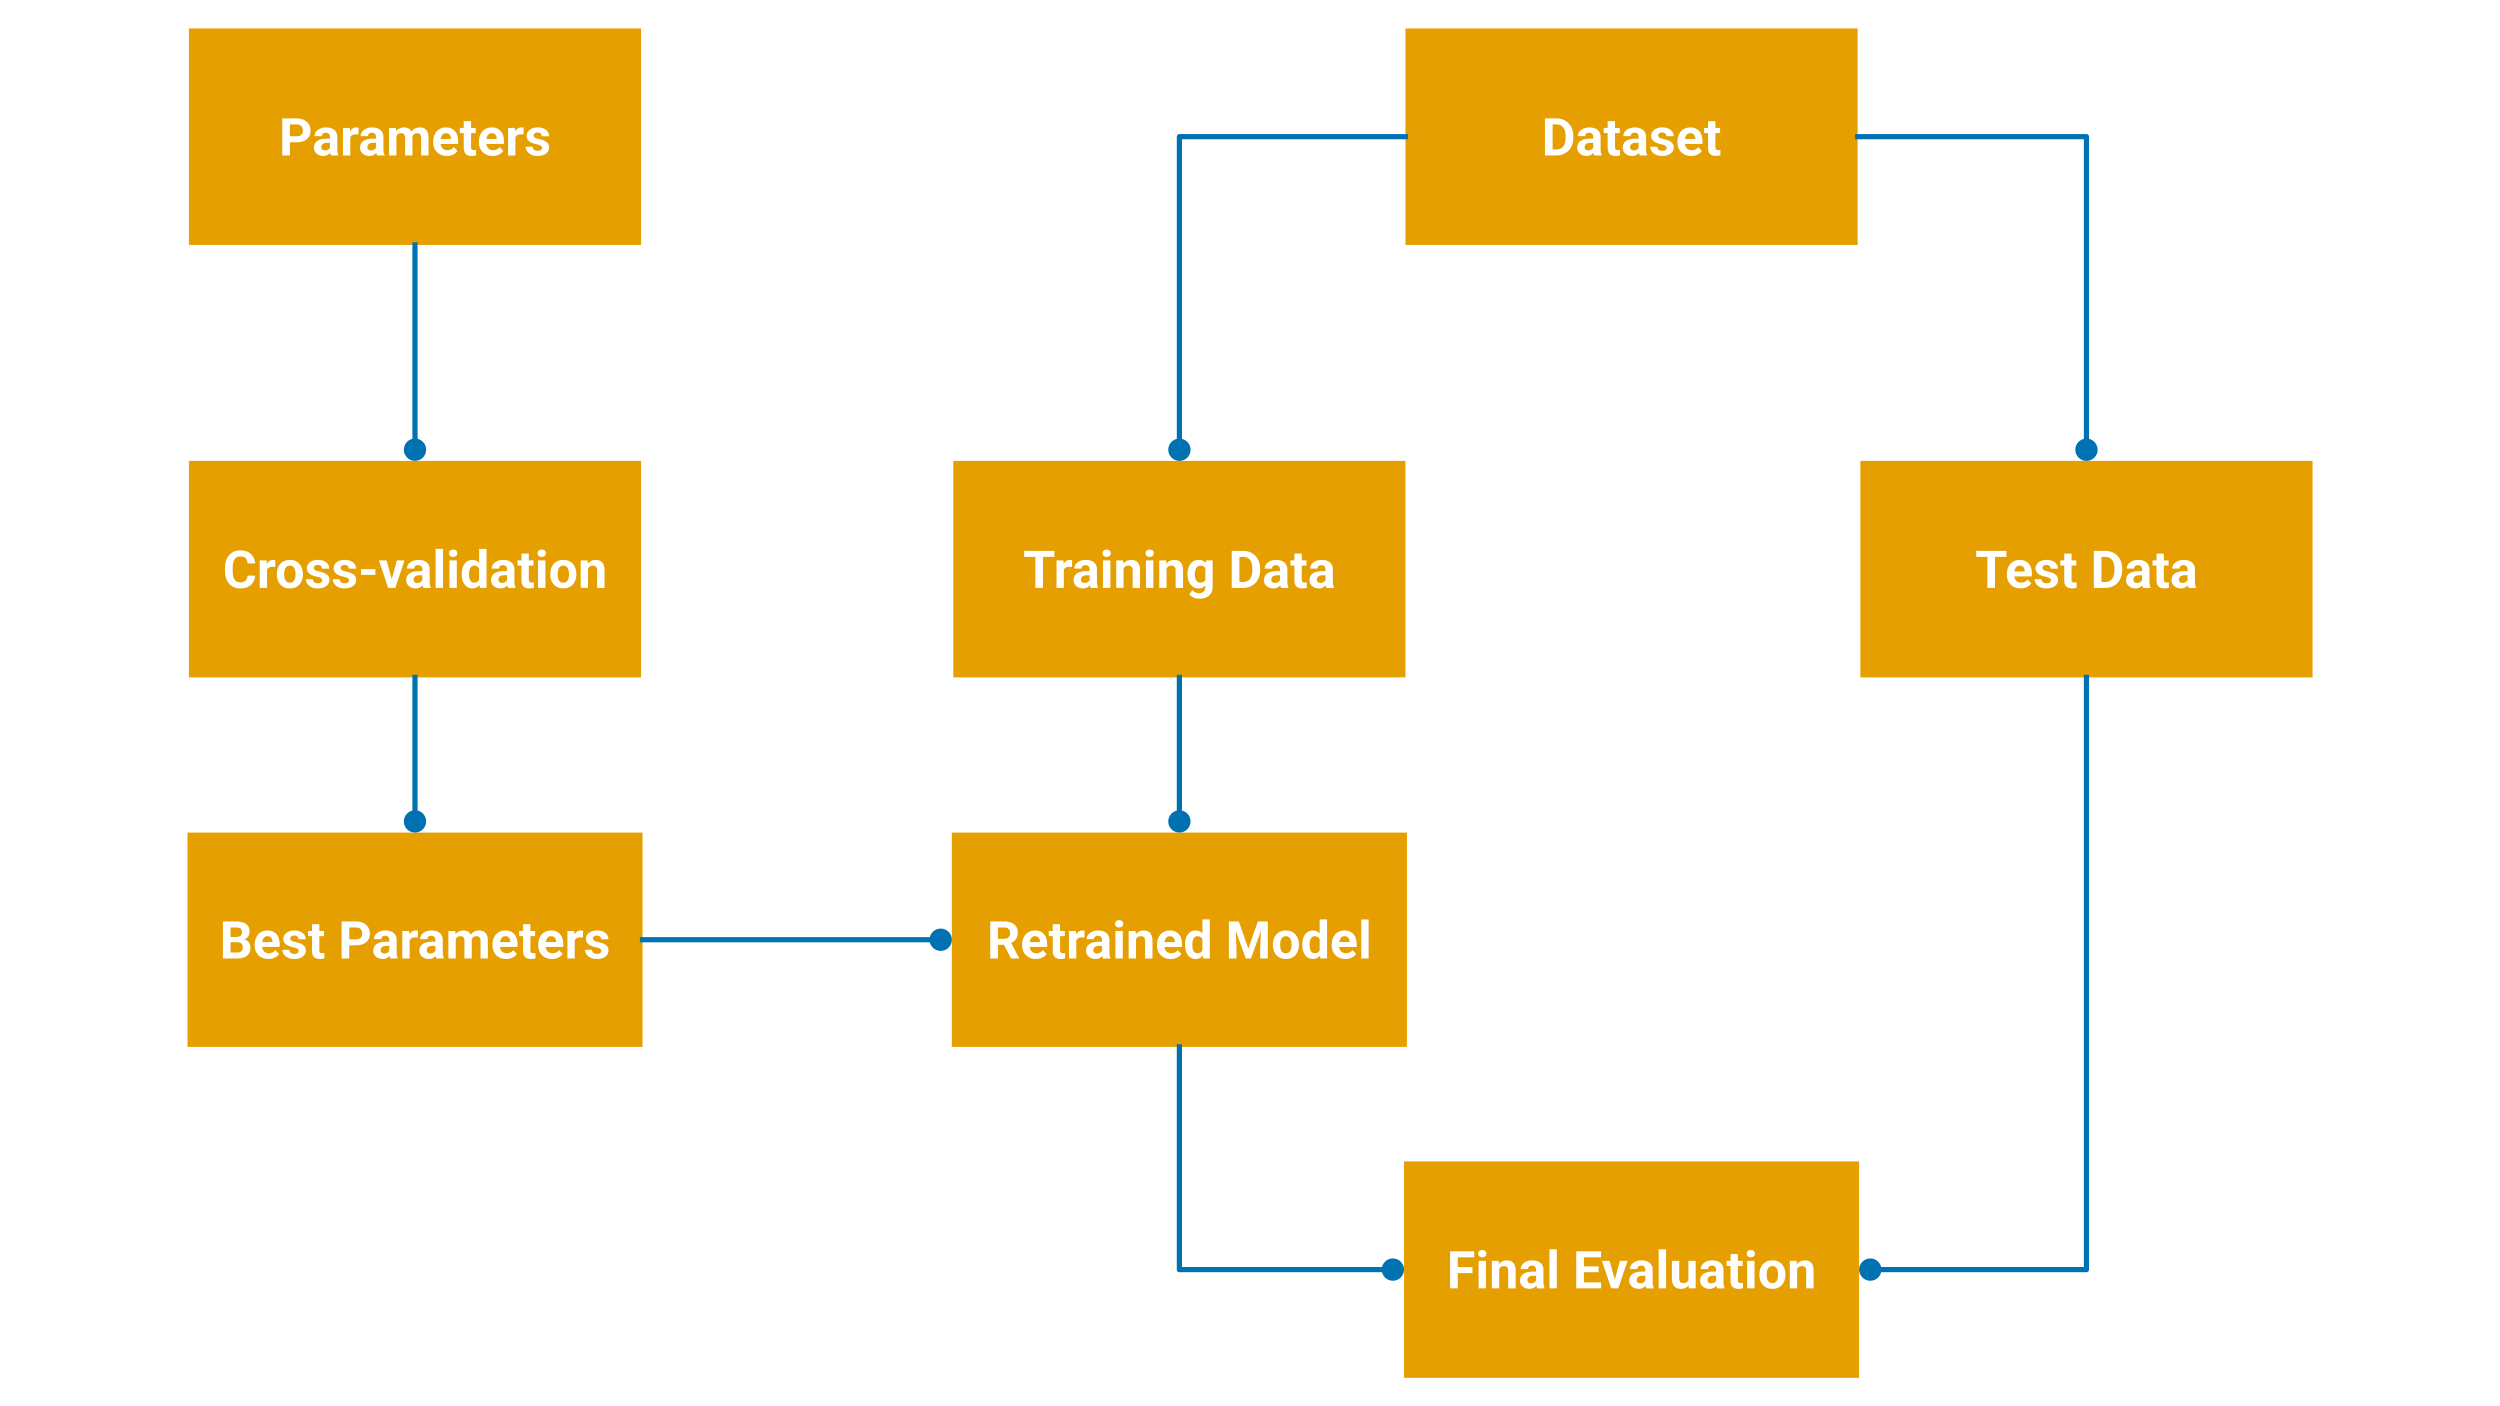 <svg version="1.1" viewBox="0.0 0.0 960.0 540.0" fill="none" stroke="none" stroke-linecap="square" stroke-miterlimit="10" xmlns:xlink="http://www.w3.org/1999/xlink" xmlns="http://www.w3.org/2000/svg"><rect x="0.0" y="0.0" width="960.0" height="540.0" fill="#333333" stroke="none"/><clipPath id="p.0"><path d="m0 0l960.0 0l0 540.0l-960.0 0l0 -540.0z" clip-rule="nonzero"/></clipPath><g clip-path="url(#p.0)"><path fill="#ffffff" d="m0 0l960.0 0l0 540.0l-960.0 0z" fill-rule="evenodd"/><path fill="#e69f00" d="m72.542 10.917l173.636 0l0 83.141l-173.636 0z" fill-rule="evenodd"/><path fill="#ffffff" d="m113.931 54.625l-3.625 0l0 -2.297l3.625 0q0.828 0 1.359 -0.266q0.531 -0.281 0.766 -0.781q0.25 -0.5 0.25 -1.125q0 -0.641 -0.25 -1.188q-0.234 -0.547 -0.766 -0.875q-0.531 -0.328 -1.359 -0.328l-2.609 0l0 11.922l-2.938 0l0 -14.219l5.547 0q1.672 0 2.859 0.609q1.203 0.594 1.828 1.656q0.641 1.047 0.641 2.406q0 1.375 -0.641 2.391q-0.625 1.0 -1.828 1.547q-1.188 0.547 -2.859 0.547zm12.768 2.672l0 -4.703q0 -0.5 -0.172 -0.859q-0.156 -0.375 -0.516 -0.578q-0.344 -0.203 -0.891 -0.203q-0.469 0 -0.812 0.156q-0.328 0.156 -0.516 0.453q-0.188 0.297 -0.188 0.703l-2.812 0q0 -0.672 0.312 -1.281q0.312 -0.609 0.906 -1.062q0.594 -0.469 1.422 -0.734q0.828 -0.266 1.844 -0.266q1.234 0 2.188 0.422q0.969 0.406 1.516 1.234q0.547 0.812 0.547 2.031l0 4.531q0 0.859 0.109 1.422q0.109 0.547 0.312 0.953l0 0.172l-2.844 0q-0.203 -0.438 -0.312 -1.078q-0.094 -0.656 -0.094 -1.312zm0.375 -4.047l0.016 1.594l-1.578 0q-0.547 0 -0.969 0.125q-0.406 0.125 -0.672 0.359q-0.25 0.234 -0.375 0.531q-0.125 0.297 -0.125 0.656q0 0.375 0.156 0.656q0.172 0.281 0.484 0.453q0.312 0.156 0.734 0.156q0.641 0 1.109 -0.25q0.469 -0.25 0.719 -0.625q0.266 -0.375 0.266 -0.703l0.75 1.188q-0.156 0.406 -0.422 0.844q-0.266 0.422 -0.688 0.797q-0.406 0.375 -0.984 0.625q-0.578 0.234 -1.359 0.234q-1.016 0 -1.828 -0.406q-0.812 -0.406 -1.297 -1.125q-0.469 -0.719 -0.469 -1.641q0 -0.828 0.312 -1.469q0.312 -0.656 0.922 -1.094q0.609 -0.453 1.531 -0.672q0.922 -0.234 2.125 -0.234l1.641 0zm7.438 -1.828l0 8.266l-2.812 0l0 -10.562l2.641 0l0.172 2.297zm3.188 -2.375l-0.047 2.609q-0.203 -0.031 -0.5 -0.047q-0.281 -0.031 -0.516 -0.031q-0.594 0 -1.031 0.156q-0.438 0.156 -0.734 0.438q-0.281 0.281 -0.422 0.719q-0.141 0.422 -0.156 0.953l-0.578 -0.172q0 -1.031 0.203 -1.891q0.219 -0.859 0.609 -1.5q0.391 -0.656 0.969 -1.0q0.578 -0.359 1.328 -0.359q0.234 0 0.469 0.047q0.25 0.031 0.406 0.078zm6.705 8.25l0 -4.703q0 -0.5 -0.172 -0.859q-0.156 -0.375 -0.516 -0.578q-0.344 -0.203 -0.891 -0.203q-0.469 0 -0.812 0.156q-0.328 0.156 -0.516 0.453q-0.188 0.297 -0.188 0.703l-2.812 0q0 -0.672 0.312 -1.281q0.312 -0.609 0.906 -1.062q0.594 -0.469 1.422 -0.734q0.828 -0.266 1.844 -0.266q1.234 0 2.188 0.422q0.969 0.406 1.516 1.234q0.547 0.812 0.547 2.031l0 4.531q0 0.859 0.109 1.422q0.109 0.547 0.312 0.953l0 0.172l-2.844 0q-0.203 -0.438 -0.312 -1.078q-0.094 -0.656 -0.094 -1.312zm0.375 -4.047l0.016 1.594l-1.578 0q-0.547 0 -0.969 0.125q-0.406 0.125 -0.672 0.359q-0.25 0.234 -0.375 0.531q-0.125 0.297 -0.125 0.656q0 0.375 0.156 0.656q0.172 0.281 0.484 0.453q0.312 0.156 0.734 0.156q0.641 0 1.109 -0.25q0.469 -0.25 0.719 -0.625q0.266 -0.375 0.266 -0.703l0.75 1.188q-0.156 0.406 -0.422 0.844q-0.266 0.422 -0.688 0.797q-0.406 0.375 -0.984 0.625q-0.578 0.234 -1.359 0.234q-1.016 0 -1.828 -0.406q-0.812 -0.406 -1.297 -1.125q-0.469 -0.719 -0.469 -1.641q0 -0.828 0.312 -1.469q0.312 -0.656 0.922 -1.094q0.609 -0.453 1.531 -0.672q0.922 -0.234 2.125 -0.234l1.641 0zm7.438 -1.938l0 8.375l-2.828 0l0 -10.562l2.656 0l0.172 2.188zm-0.406 2.719l-0.766 0q0 -1.109 0.266 -2.031q0.266 -0.938 0.781 -1.625q0.531 -0.688 1.297 -1.062q0.781 -0.391 1.797 -0.391q0.703 0 1.281 0.219q0.594 0.203 1.016 0.656q0.422 0.438 0.656 1.156q0.234 0.703 0.234 1.688l0 7.047l-2.812 0l0 -6.734q0 -0.734 -0.203 -1.125q-0.188 -0.391 -0.547 -0.547q-0.344 -0.156 -0.844 -0.156q-0.547 0 -0.953 0.234q-0.406 0.219 -0.672 0.625q-0.266 0.391 -0.406 0.922q-0.125 0.516 -0.125 1.125zm6.312 -0.328l-1.016 0.141q0 -1.047 0.25 -1.922q0.266 -0.891 0.781 -1.562q0.516 -0.688 1.266 -1.062q0.766 -0.375 1.766 -0.375q0.766 0 1.391 0.219q0.625 0.219 1.062 0.703q0.453 0.469 0.688 1.234q0.234 0.75 0.234 1.859l0 6.75l-2.812 0l0 -6.75q0 -0.734 -0.203 -1.109q-0.188 -0.391 -0.547 -0.547q-0.344 -0.156 -0.828 -0.156q-0.516 0 -0.906 0.203q-0.375 0.203 -0.625 0.562q-0.25 0.344 -0.375 0.812q-0.125 0.453 -0.125 1.0zm13.465 6.188q-1.219 0 -2.203 -0.391q-0.969 -0.406 -1.656 -1.109q-0.672 -0.703 -1.047 -1.641q-0.359 -0.938 -0.359 -1.984l0 -0.391q0 -1.203 0.344 -2.188q0.344 -1.0 0.984 -1.734q0.641 -0.734 1.562 -1.125q0.922 -0.406 2.062 -0.406q1.125 0 1.984 0.375q0.875 0.375 1.469 1.062q0.594 0.672 0.891 1.625q0.312 0.953 0.312 2.109l0 1.172l-8.406 0l0 -1.875l5.641 0l0 -0.203q0 -0.594 -0.219 -1.047q-0.203 -0.469 -0.625 -0.734q-0.422 -0.281 -1.078 -0.281q-0.547 0 -0.953 0.25q-0.391 0.234 -0.641 0.672q-0.25 0.438 -0.375 1.031q-0.125 0.594 -0.125 1.297l0 0.391q0 0.641 0.172 1.172q0.188 0.531 0.516 0.922q0.344 0.391 0.828 0.609q0.484 0.219 1.109 0.219q0.75 0 1.406 -0.297q0.672 -0.297 1.141 -0.906l1.375 1.484q-0.328 0.484 -0.906 0.922q-0.578 0.438 -1.375 0.719q-0.797 0.281 -1.828 0.281zm11.113 -10.766l0 1.984l-6.141 0l0 -1.984l6.141 0zm-4.625 -2.609l2.812 0l0 9.984q0 0.469 0.125 0.719q0.125 0.234 0.359 0.328q0.25 0.094 0.625 0.094q0.266 0 0.469 -0.016q0.203 -0.031 0.359 -0.062l0 2.062q-0.359 0.125 -0.781 0.188q-0.406 0.078 -0.922 0.078q-0.922 0 -1.609 -0.312q-0.688 -0.312 -1.062 -0.984q-0.375 -0.688 -0.375 -1.812l0 -10.266zm11.08 13.375q-1.219 0 -2.203 -0.391q-0.969 -0.406 -1.656 -1.109q-0.672 -0.703 -1.047 -1.641q-0.359 -0.938 -0.359 -1.984l0 -0.391q0 -1.203 0.344 -2.188q0.344 -1.0 0.984 -1.734q0.641 -0.734 1.562 -1.125q0.922 -0.406 2.062 -0.406q1.125 0 1.984 0.375q0.875 0.375 1.469 1.062q0.594 0.672 0.891 1.625q0.312 0.953 0.312 2.109l0 1.172l-8.406 0l0 -1.875l5.641 0l0 -0.203q0 -0.594 -0.219 -1.047q-0.203 -0.469 -0.625 -0.734q-0.422 -0.281 -1.078 -0.281q-0.547 0 -0.953 0.25q-0.391 0.234 -0.641 0.672q-0.25 0.438 -0.375 1.031q-0.125 0.594 -0.125 1.297l0 0.391q0 0.641 0.172 1.172q0.188 0.531 0.516 0.922q0.344 0.391 0.828 0.609q0.484 0.219 1.109 0.219q0.75 0 1.406 -0.297q0.672 -0.297 1.141 -0.906l1.375 1.484q-0.328 0.484 -0.906 0.922q-0.578 0.438 -1.375 0.719q-0.797 0.281 -1.828 0.281zm8.754 -8.469l0 8.266l-2.812 0l0 -10.562l2.641 0l0.172 2.297zm3.188 -2.375l-0.047 2.609q-0.203 -0.031 -0.5 -0.047q-0.281 -0.031 -0.516 -0.031q-0.594 0 -1.031 0.156q-0.438 0.156 -0.734 0.438q-0.281 0.281 -0.422 0.719q-0.141 0.422 -0.156 0.953l-0.578 -0.172q0 -1.031 0.203 -1.891q0.219 -0.859 0.609 -1.5q0.391 -0.656 0.969 -1.0q0.578 -0.359 1.328 -0.359q0.234 0 0.469 0.047q0.25 0.031 0.406 0.078zm7.043 7.719q0 -0.297 -0.188 -0.547q-0.172 -0.25 -0.641 -0.453q-0.469 -0.203 -1.359 -0.391q-0.812 -0.172 -1.5 -0.438q-0.688 -0.266 -1.188 -0.641q-0.5 -0.391 -0.781 -0.906q-0.281 -0.531 -0.281 -1.203q0 -0.672 0.281 -1.25q0.297 -0.594 0.828 -1.047q0.547 -0.453 1.328 -0.703q0.797 -0.266 1.781 -0.266q1.375 0 2.359 0.438q1.0 0.438 1.531 1.219q0.531 0.766 0.531 1.734l-2.812 0q0 -0.406 -0.172 -0.734q-0.172 -0.328 -0.531 -0.516q-0.359 -0.188 -0.922 -0.188q-0.469 0 -0.812 0.156q-0.344 0.156 -0.531 0.438q-0.172 0.266 -0.172 0.578q0 0.25 0.094 0.438q0.109 0.188 0.344 0.344q0.234 0.156 0.609 0.297q0.375 0.125 0.938 0.234q1.141 0.234 2.031 0.609q0.906 0.375 1.438 1.016q0.531 0.641 0.531 1.672q0 0.703 -0.312 1.297q-0.312 0.578 -0.906 1.016q-0.578 0.438 -1.406 0.688q-0.812 0.234 -1.828 0.234q-1.469 0 -2.5 -0.531q-1.016 -0.531 -1.547 -1.344q-0.516 -0.812 -0.516 -1.672l2.672 0q0.016 0.562 0.297 0.922q0.281 0.344 0.719 0.5q0.438 0.156 0.938 0.156q0.547 0 0.906 -0.141q0.359 -0.156 0.547 -0.406q0.203 -0.266 0.203 -0.609z" fill-rule="nonzero"/><path fill="#e69f00" d="m72.542 176.982l173.636 0l0 83.141l-173.636 0z" fill-rule="evenodd"/><path fill="#ffffff" d="m95.067 221.034l2.922 0q-0.094 1.438 -0.797 2.547q-0.688 1.109 -1.938 1.75q-1.25 0.625 -3.0 0.625q-1.359 0 -2.453 -0.469q-1.078 -0.484 -1.844 -1.375q-0.766 -0.891 -1.172 -2.141q-0.391 -1.266 -0.391 -2.828l0 -0.984q0 -1.562 0.406 -2.828q0.422 -1.266 1.188 -2.156q0.781 -0.891 1.859 -1.359q1.094 -0.484 2.438 -0.484q1.766 0 2.984 0.641q1.234 0.641 1.906 1.781q0.688 1.125 0.828 2.578l-2.922 0q-0.062 -0.859 -0.359 -1.453q-0.281 -0.609 -0.875 -0.906q-0.594 -0.312 -1.562 -0.312q-0.734 0 -1.281 0.281q-0.547 0.266 -0.922 0.828q-0.375 0.547 -0.562 1.391q-0.172 0.844 -0.172 1.969l0 1.016q0 1.094 0.156 1.938q0.172 0.828 0.516 1.406q0.359 0.562 0.906 0.859q0.547 0.281 1.328 0.281q0.922 0 1.516 -0.281q0.594 -0.297 0.906 -0.875q0.328 -0.578 0.391 -1.438zm7.477 -3.547l0 8.266l-2.812 0l0 -10.562l2.641 0l0.172 2.297zm3.188 -2.375l-0.047 2.609q-0.203 -0.031 -0.5 -0.047q-0.281 -0.031 -0.516 -0.031q-0.594 0 -1.031 0.156q-0.438 0.156 -0.734 0.438q-0.281 0.281 -0.422 0.719q-0.141 0.422 -0.156 0.953l-0.578 -0.172q0 -1.031 0.203 -1.891q0.219 -0.859 0.609 -1.5q0.391 -0.656 0.969 -1.0q0.578 -0.359 1.328 -0.359q0.234 0 0.469 0.047q0.25 0.031 0.406 0.078zm0.568 5.469l0 -0.203q0 -1.172 0.328 -2.141q0.344 -0.984 0.969 -1.703q0.641 -0.734 1.562 -1.141q0.938 -0.406 2.141 -0.406q1.203 0 2.141 0.406q0.938 0.406 1.562 1.141q0.641 0.719 0.969 1.703q0.344 0.969 0.344 2.141l0 0.203q0 1.141 -0.344 2.125q-0.328 0.984 -0.969 1.719q-0.625 0.719 -1.562 1.125q-0.922 0.406 -2.125 0.406q-1.203 0 -2.141 -0.406q-0.922 -0.406 -1.562 -1.125q-0.641 -0.734 -0.984 -1.719q-0.328 -0.984 -0.328 -2.125zm2.812 -0.203l0 0.203q0 0.656 0.109 1.234q0.125 0.578 0.375 1.016q0.266 0.438 0.688 0.688q0.422 0.234 1.031 0.234q0.578 0 1.0 -0.234q0.422 -0.25 0.672 -0.688q0.266 -0.438 0.375 -1.016q0.125 -0.578 0.125 -1.234l0 -0.203q0 -0.656 -0.125 -1.219q-0.109 -0.578 -0.375 -1.016q-0.25 -0.453 -0.672 -0.703q-0.422 -0.25 -1.016 -0.25q-0.594 0 -1.016 0.25q-0.422 0.25 -0.688 0.703q-0.25 0.438 -0.375 1.016q-0.109 0.562 -0.109 1.219zm14.648 2.453q0 -0.297 -0.188 -0.547q-0.172 -0.25 -0.641 -0.453q-0.469 -0.203 -1.359 -0.391q-0.812 -0.172 -1.5 -0.438q-0.688 -0.266 -1.188 -0.641q-0.5 -0.391 -0.781 -0.906q-0.281 -0.531 -0.281 -1.203q0 -0.672 0.281 -1.25q0.297 -0.594 0.828 -1.047q0.547 -0.453 1.328 -0.703q0.797 -0.266 1.781 -0.266q1.375 0 2.359 0.438q1.0 0.438 1.531 1.219q0.531 0.766 0.531 1.734l-2.812 0q0 -0.406 -0.172 -0.734q-0.172 -0.328 -0.531 -0.516q-0.359 -0.188 -0.922 -0.188q-0.469 0 -0.812 0.156q-0.344 0.156 -0.531 0.438q-0.172 0.266 -0.172 0.578q0 0.25 0.094 0.438q0.109 0.188 0.344 0.344q0.234 0.156 0.609 0.297q0.375 0.125 0.938 0.234q1.141 0.234 2.031 0.609q0.906 0.375 1.438 1.016q0.531 0.641 0.531 1.672q0 0.703 -0.312 1.297q-0.312 0.578 -0.906 1.016q-0.578 0.438 -1.406 0.688q-0.812 0.234 -1.828 0.234q-1.469 0 -2.5 -0.531q-1.016 -0.531 -1.547 -1.344q-0.516 -0.812 -0.516 -1.672l2.672 0q0.016 0.562 0.297 0.922q0.281 0.344 0.719 0.5q0.438 0.156 0.938 0.156q0.547 0 0.906 -0.141q0.359 -0.156 0.547 -0.406q0.203 -0.266 0.203 -0.609zm10.273 0q0 -0.297 -0.188 -0.547q-0.172 -0.25 -0.641 -0.453q-0.469 -0.203 -1.359 -0.391q-0.812 -0.172 -1.5 -0.438q-0.688 -0.266 -1.188 -0.641q-0.5 -0.391 -0.781 -0.906q-0.281 -0.531 -0.281 -1.203q0 -0.672 0.281 -1.25q0.297 -0.594 0.828 -1.047q0.547 -0.453 1.328 -0.703q0.797 -0.266 1.781 -0.266q1.375 0 2.359 0.438q1.0 0.438 1.531 1.219q0.531 0.766 0.531 1.734l-2.812 0q0 -0.406 -0.172 -0.734q-0.172 -0.328 -0.531 -0.516q-0.359 -0.188 -0.922 -0.188q-0.469 0 -0.812 0.156q-0.344 0.156 -0.531 0.438q-0.172 0.266 -0.172 0.578q0 0.25 0.094 0.438q0.109 0.188 0.344 0.344q0.234 0.156 0.609 0.297q0.375 0.125 0.938 0.234q1.141 0.234 2.031 0.609q0.906 0.375 1.438 1.016q0.531 0.641 0.531 1.672q0 0.703 -0.312 1.297q-0.312 0.578 -0.906 1.016q-0.578 0.438 -1.406 0.688q-0.812 0.234 -1.828 0.234q-1.469 0 -2.5 -0.531q-1.016 -0.531 -1.547 -1.344q-0.516 -0.812 -0.516 -1.672l2.672 0q0.016 0.562 0.297 0.922q0.281 0.344 0.719 0.5q0.438 0.156 0.938 0.156q0.547 0 0.906 -0.141q0.359 -0.156 0.547 -0.406q0.203 -0.266 0.203 -0.609zm10.102 -4.281l0 2.203l-5.516 0l0 -2.203l5.516 0zm5.928 5.156l2.344 -8.516l2.938 0l-3.562 10.562l-1.781 0l0.062 -2.047zm-1.609 -8.516l2.359 8.516l0.047 2.047l-1.797 0l-3.562 -10.562l2.953 0zm13.699 8.172l0 -4.703q0 -0.5 -0.172 -0.859q-0.156 -0.375 -0.516 -0.578q-0.344 -0.203 -0.891 -0.203q-0.469 0 -0.812 0.156q-0.328 0.156 -0.516 0.453q-0.188 0.297 -0.188 0.703l-2.812 0q0 -0.672 0.312 -1.281q0.312 -0.609 0.906 -1.062q0.594 -0.469 1.422 -0.734q0.828 -0.266 1.844 -0.266q1.234 0 2.188 0.422q0.969 0.406 1.516 1.234q0.547 0.812 0.547 2.031l0 4.531q0 0.859 0.109 1.422q0.109 0.547 0.312 0.953l0 0.172l-2.844 0q-0.203 -0.438 -0.312 -1.078q-0.094 -0.656 -0.094 -1.312zm0.375 -4.047l0.016 1.594l-1.578 0q-0.547 0 -0.969 0.125q-0.406 0.125 -0.672 0.359q-0.25 0.234 -0.375 0.531q-0.125 0.297 -0.125 0.656q0 0.375 0.156 0.656q0.172 0.281 0.484 0.453q0.312 0.156 0.734 0.156q0.641 0 1.109 -0.25q0.469 -0.25 0.719 -0.625q0.266 -0.375 0.266 -0.703l0.75 1.188q-0.156 0.406 -0.422 0.844q-0.266 0.422 -0.688 0.797q-0.406 0.375 -0.984 0.625q-0.578 0.234 -1.359 0.234q-1.016 0 -1.828 -0.406q-0.812 -0.406 -1.297 -1.125q-0.469 -0.719 -0.469 -1.641q0 -0.828 0.312 -1.469q0.312 -0.656 0.922 -1.094q0.609 -0.453 1.531 -0.672q0.922 -0.234 2.125 -0.234l1.641 0zm7.594 -8.562l0 15.0l-2.828 0l0 -15.0l2.828 0zm5.293 4.438l0 10.562l-2.828 0l0 -10.562l2.828 0zm-3.0 -2.766q0 -0.609 0.422 -1.0q0.438 -0.406 1.156 -0.406q0.719 0 1.156 0.406q0.438 0.391 0.438 1.0q0 0.625 -0.438 1.031q-0.438 0.391 -1.156 0.391q-0.719 0 -1.156 -0.391q-0.422 -0.406 -0.422 -1.031zm11.559 11.016l0 -12.688l2.844 0l0 15.0l-2.547 0l-0.297 -2.312zm-6.672 -2.844l0 -0.203q0 -1.219 0.266 -2.203q0.281 -1.0 0.797 -1.703q0.531 -0.719 1.297 -1.109q0.781 -0.391 1.766 -0.391q0.938 0 1.625 0.391q0.703 0.391 1.188 1.109q0.5 0.719 0.797 1.688q0.312 0.969 0.453 2.125l0 0.453q-0.141 1.109 -0.453 2.062q-0.297 0.938 -0.797 1.641q-0.484 0.703 -1.188 1.109q-0.703 0.391 -1.641 0.391q-0.984 0 -1.75 -0.406q-0.766 -0.406 -1.297 -1.125q-0.516 -0.719 -0.797 -1.688q-0.266 -0.984 -0.266 -2.141zm2.812 -0.203l0 0.203q0 0.656 0.094 1.219q0.109 0.562 0.344 1.0q0.25 0.438 0.625 0.688q0.391 0.234 0.953 0.234q0.719 0 1.188 -0.328q0.469 -0.328 0.719 -0.906q0.25 -0.578 0.281 -1.328l0 -1.281q-0.031 -0.609 -0.172 -1.109q-0.141 -0.5 -0.406 -0.844q-0.266 -0.359 -0.672 -0.547q-0.391 -0.203 -0.922 -0.203q-0.547 0 -0.938 0.25q-0.391 0.25 -0.641 0.688q-0.234 0.422 -0.344 1.016q-0.109 0.578 -0.109 1.25zm14.588 2.969l0 -4.703q0 -0.5 -0.172 -0.859q-0.156 -0.375 -0.516 -0.578q-0.344 -0.203 -0.891 -0.203q-0.469 0 -0.812 0.156q-0.328 0.156 -0.516 0.453q-0.188 0.297 -0.188 0.703l-2.812 0q0 -0.672 0.312 -1.281q0.312 -0.609 0.906 -1.062q0.594 -0.469 1.422 -0.734q0.828 -0.266 1.844 -0.266q1.234 0 2.188 0.422q0.969 0.406 1.516 1.234q0.547 0.812 0.547 2.031l0 4.531q0 0.859 0.109 1.422q0.109 0.547 0.312 0.953l0 0.172l-2.844 0q-0.203 -0.438 -0.312 -1.078q-0.094 -0.656 -0.094 -1.312zm0.375 -4.047l0.016 1.594l-1.578 0q-0.547 0 -0.969 0.125q-0.406 0.125 -0.672 0.359q-0.25 0.234 -0.375 0.531q-0.125 0.297 -0.125 0.656q0 0.375 0.156 0.656q0.172 0.281 0.484 0.453q0.312 0.156 0.734 0.156q0.641 0 1.109 -0.25q0.469 -0.25 0.719 -0.625q0.266 -0.375 0.266 -0.703l0.75 1.188q-0.156 0.406 -0.422 0.844q-0.266 0.422 -0.688 0.797q-0.406 0.375 -0.984 0.625q-0.578 0.234 -1.359 0.234q-1.016 0 -1.828 -0.406q-0.812 -0.406 -1.297 -1.125q-0.469 -0.719 -0.469 -1.641q0 -0.828 0.312 -1.469q0.312 -0.656 0.922 -1.094q0.609 -0.453 1.531 -0.672q0.922 -0.234 2.125 -0.234l1.641 0zm9.797 -4.125l0 1.984l-6.141 0l0 -1.984l6.141 0zm-4.625 -2.609l2.813 0l0 9.984q0 0.469 0.125 0.719q0.125 0.234 0.359 0.328q0.25 0.094 0.625 0.094q0.266 0 0.469 -0.016q0.203 -0.031 0.359 -0.062l0 2.062q-0.359 0.125 -0.781 0.188q-0.406 0.078 -0.922 0.078q-0.922 0 -1.609 -0.312q-0.688 -0.312 -1.062 -0.984q-0.375 -0.688 -0.375 -1.812l0 -10.266zm9.189 2.609l0 10.562l-2.828 0l0 -10.562l2.828 0zm-3.0 -2.766q0 -0.609 0.422 -1.0q0.438 -0.406 1.156 -0.406q0.719 0 1.156 0.406q0.438 0.391 0.438 1.0q0 0.625 -0.438 1.031q-0.438 0.391 -1.156 0.391q-0.719 0 -1.156 -0.391q-0.422 -0.406 -0.422 -1.031zm4.871 8.156l0 -0.203q0 -1.172 0.328 -2.141q0.344 -0.984 0.969 -1.703q0.641 -0.734 1.562 -1.141q0.938 -0.406 2.141 -0.406q1.203 0 2.141 0.406q0.938 0.406 1.562 1.141q0.641 0.719 0.969 1.703q0.344 0.969 0.344 2.141l0 0.203q0 1.141 -0.344 2.125q-0.328 0.984 -0.969 1.719q-0.625 0.719 -1.562 1.125q-0.922 0.406 -2.125 0.406q-1.203 0 -2.141 -0.406q-0.922 -0.406 -1.562 -1.125q-0.641 -0.734 -0.984 -1.719q-0.328 -0.984 -0.328 -2.125zm2.812 -0.203l0 0.203q0 0.656 0.109 1.234q0.125 0.578 0.375 1.016q0.266 0.438 0.688 0.688q0.422 0.234 1.031 0.234q0.578 0 1.0 -0.234q0.422 -0.25 0.672 -0.688q0.266 -0.438 0.375 -1.016q0.125 -0.578 0.125 -1.234l0 -0.203q0 -0.656 -0.125 -1.219q-0.109 -0.578 -0.375 -1.016q-0.25 -0.453 -0.672 -0.703q-0.422 -0.25 -1.016 -0.25q-0.594 0 -1.016 0.25q-0.422 0.25 -0.688 0.703q-0.25 0.438 -0.375 1.016q-0.109 0.562 -0.109 1.219zm11.68 -2.938l0 8.312l-2.812 0l0 -10.562l2.641 0l0.172 2.25zm-0.406 2.656l-0.766 0q0 -1.172 0.297 -2.109q0.312 -0.953 0.859 -1.609q0.547 -0.672 1.297 -1.031q0.766 -0.359 1.703 -0.359q0.734 0 1.344 0.219q0.625 0.219 1.062 0.688q0.453 0.469 0.688 1.234q0.25 0.766 0.25 1.891l0 6.734l-2.844 0l0 -6.75q0 -0.703 -0.203 -1.094q-0.188 -0.391 -0.562 -0.547q-0.375 -0.172 -0.922 -0.172q-0.562 0 -0.984 0.234q-0.406 0.219 -0.672 0.625q-0.266 0.391 -0.406 0.922q-0.141 0.516 -0.141 1.125z" fill-rule="nonzero"/><path fill="#e69f00" d="m539.141 445.98l174.744 0l0 83.102l-174.744 0z" fill-rule="evenodd"/><path fill="#ffffff" d="m559.773 480.512l0 14.219l-2.938 0l0 -14.219l2.938 0zm5.656 6.078l0 2.281l-6.453 0l0 -2.281l6.453 0zm0.688 -6.078l0 2.297l-7.141 0l0 -2.297l7.141 0zm4.492 3.656l0 10.562l-2.828 0l0 -10.562l2.828 0zm-3.0 -2.766q0 -0.609 0.422 -1.0q0.438 -0.406 1.156 -0.406q0.719 0 1.156 0.406q0.438 0.391 0.438 1.0q0 0.625 -0.438 1.031q-0.438 0.391 -1.156 0.391q-0.719 0 -1.156 -0.391q-0.422 -0.406 -0.422 -1.031zm8.074 5.016l0 8.312l-2.812 0l0 -10.562l2.641 0l0.172 2.25zm-0.406 2.656l-0.766 0q0 -1.172 0.297 -2.109q0.312 -0.953 0.859 -1.609q0.547 -0.672 1.297 -1.031q0.766 -0.359 1.703 -0.359q0.734 0 1.344 0.219q0.625 0.219 1.062 0.688q0.453 0.469 0.688 1.234q0.25 0.766 0.25 1.891l0 6.734l-2.844 0l0 -6.75q0 -0.703 -0.203 -1.094q-0.188 -0.391 -0.562 -0.547q-0.375 -0.172 -0.922 -0.172q-0.562 0 -0.984 0.234q-0.406 0.219 -0.672 0.625q-0.266 0.391 -0.406 0.922q-0.141 0.516 -0.141 1.125zm14.57 3.266l0 -4.703q0 -0.5 -0.172 -0.859q-0.156 -0.375 -0.516 -0.578q-0.344 -0.203 -0.891 -0.203q-0.469 0 -0.812 0.156q-0.328 0.156 -0.516 0.453q-0.188 0.297 -0.188 0.703l-2.812 0q0 -0.672 0.312 -1.281q0.312 -0.609 0.906 -1.062q0.594 -0.469 1.422 -0.734q0.828 -0.266 1.844 -0.266q1.234 0 2.188 0.422q0.969 0.406 1.516 1.234q0.547 0.812 0.547 2.031l0 4.531q0 0.859 0.109 1.422q0.109 0.547 0.312 0.953l0 0.172l-2.844 0q-0.203 -0.438 -0.312 -1.078q-0.094 -0.656 -0.094 -1.312zm0.375 -4.047l0.016 1.594l-1.578 0q-0.547 0 -0.969 0.125q-0.406 0.125 -0.672 0.359q-0.25 0.234 -0.375 0.531q-0.125 0.297 -0.125 0.656q0 0.375 0.156 0.656q0.172 0.281 0.484 0.453q0.312 0.156 0.734 0.156q0.641 0 1.109 -0.25q0.469 -0.25 0.719 -0.625q0.266 -0.375 0.266 -0.703l0.75 1.188q-0.156 0.406 -0.422 0.844q-0.266 0.422 -0.688 0.797q-0.406 0.375 -0.984 0.625q-0.578 0.234 -1.359 0.234q-1.016 0 -1.828 -0.406q-0.812 -0.406 -1.297 -1.125q-0.469 -0.719 -0.469 -1.641q0 -0.828 0.312 -1.469q0.312 -0.656 0.922 -1.094q0.609 -0.453 1.531 -0.672q0.922 -0.234 2.125 -0.234l1.641 0zm7.594 -8.562l0 15.0l-2.828 0l0 -15.0l2.828 0zm17.014 12.719l0 2.281l-7.562 0l0 -2.281l7.562 0zm-6.609 -11.938l0 14.219l-2.938 0l0 -14.219l2.938 0zm5.625 5.797l0 2.219l-6.578 0l0 -2.219l6.578 0zm0.969 -5.797l0 2.297l-7.547 0l0 -2.297l7.547 0zm4.887 12.172l2.344 -8.516l2.938 0l-3.562 10.562l-1.781 0l0.062 -2.047zm-1.609 -8.516l2.359 8.516l0.047 2.047l-1.797 0l-3.562 -10.562l2.953 0zm13.699 8.172l0 -4.703q0 -0.5 -0.172 -0.859q-0.156 -0.375 -0.516 -0.578q-0.344 -0.203 -0.891 -0.203q-0.469 0 -0.812 0.156q-0.328 0.156 -0.516 0.453q-0.188 0.297 -0.188 0.703l-2.812 0q0 -0.672 0.312 -1.281q0.312 -0.609 0.906 -1.062q0.594 -0.469 1.422 -0.734q0.828 -0.266 1.844 -0.266q1.234 0 2.188 0.422q0.969 0.406 1.516 1.234q0.547 0.812 0.547 2.031l0 4.531q0 0.859 0.109 1.422q0.109 0.547 0.312 0.953l0 0.172l-2.844 0q-0.203 -0.438 -0.312 -1.078q-0.094 -0.656 -0.094 -1.312zm0.375 -4.047l0.016 1.594l-1.578 0q-0.547 0 -0.969 0.125q-0.406 0.125 -0.672 0.359q-0.25 0.234 -0.375 0.531q-0.125 0.297 -0.125 0.656q0 0.375 0.156 0.656q0.172 0.281 0.484 0.453q0.312 0.156 0.734 0.156q0.641 0 1.109 -0.25q0.469 -0.25 0.719 -0.625q0.266 -0.375 0.266 -0.703l0.75 1.188q-0.156 0.406 -0.422 0.844q-0.266 0.422 -0.688 0.797q-0.406 0.375 -0.984 0.625q-0.578 0.234 -1.359 0.234q-1.016 0 -1.828 -0.406q-0.812 -0.406 -1.297 -1.125q-0.469 -0.719 -0.469 -1.641q0 -0.828 0.312 -1.469q0.312 -0.656 0.922 -1.094q0.609 -0.453 1.531 -0.672q0.922 -0.234 2.125 -0.234l1.641 0zm7.594 -8.562l0 15.0l-2.828 0l0 -15.0l2.828 0zm8.574 12.469l0 -8.031l2.812 0l0 10.562l-2.641 0l-0.172 -2.531zm0.312 -2.172l0.828 -0.016q0 1.062 -0.25 1.969q-0.234 0.891 -0.734 1.562q-0.484 0.656 -1.234 1.031q-0.734 0.359 -1.734 0.359q-0.766 0 -1.422 -0.219q-0.641 -0.234 -1.109 -0.703q-0.469 -0.469 -0.734 -1.219q-0.25 -0.75 -0.25 -1.797l0 -6.828l2.812 0l0 6.844q0 0.469 0.109 0.797q0.109 0.312 0.312 0.516q0.219 0.203 0.484 0.297q0.281 0.094 0.625 0.094q0.875 0 1.375 -0.344q0.5 -0.359 0.703 -0.969q0.219 -0.625 0.219 -1.375zm10.342 2.312l0 -4.703q0 -0.5 -0.172 -0.859q-0.156 -0.375 -0.516 -0.578q-0.344 -0.203 -0.891 -0.203q-0.469 0 -0.812 0.156q-0.328 0.156 -0.516 0.453q-0.188 0.297 -0.188 0.703l-2.812 0q0 -0.672 0.312 -1.281q0.312 -0.609 0.906 -1.062q0.594 -0.469 1.422 -0.734q0.828 -0.266 1.844 -0.266q1.234 0 2.188 0.422q0.969 0.406 1.516 1.234q0.547 0.812 0.547 2.031l0 4.531q0 0.859 0.109 1.422q0.109 0.547 0.312 0.953l0 0.172l-2.844 0q-0.203 -0.438 -0.312 -1.078q-0.094 -0.656 -0.094 -1.312zm0.375 -4.047l0.016 1.594l-1.578 0q-0.547 0 -0.969 0.125q-0.406 0.125 -0.672 0.359q-0.25 0.234 -0.375 0.531q-0.125 0.297 -0.125 0.656q0 0.375 0.156 0.656q0.172 0.281 0.484 0.453q0.312 0.156 0.734 0.156q0.641 0 1.109 -0.25q0.469 -0.25 0.719 -0.625q0.266 -0.375 0.266 -0.703l0.75 1.188q-0.156 0.406 -0.422 0.844q-0.266 0.422 -0.688 0.797q-0.406 0.375 -0.984 0.625q-0.578 0.234 -1.359 0.234q-1.016 0 -1.828 -0.406q-0.812 -0.406 -1.297 -1.125q-0.469 -0.719 -0.469 -1.641q0 -0.828 0.312 -1.469q0.312 -0.656 0.922 -1.094q0.609 -0.453 1.531 -0.672q0.922 -0.234 2.125 -0.234l1.641 0zm9.797 -4.125l0 1.984l-6.141 0l0 -1.984l6.141 0zm-4.625 -2.609l2.812 0l0 9.984q0 0.469 0.125 0.719q0.125 0.234 0.359 0.328q0.25 0.094 0.625 0.094q0.266 0 0.469 -0.016q0.203 -0.031 0.359 -0.062l0 2.062q-0.359 0.125 -0.781 0.188q-0.406 0.078 -0.922 0.078q-0.922 0 -1.609 -0.312q-0.688 -0.312 -1.062 -0.984q-0.375 -0.688 -0.375 -1.812l0 -10.266zm9.189 2.609l0 10.562l-2.828 0l0 -10.562l2.828 0zm-3.0 -2.766q0 -0.609 0.422 -1.0q0.438 -0.406 1.156 -0.406q0.719 0 1.156 0.406q0.438 0.391 0.438 1.0q0 0.625 -0.438 1.031q-0.438 0.391 -1.156 0.391q-0.719 0 -1.156 -0.391q-0.422 -0.406 -0.422 -1.031zm4.871 8.156l0 -0.203q0 -1.172 0.328 -2.141q0.344 -0.984 0.969 -1.703q0.641 -0.734 1.562 -1.141q0.938 -0.406 2.141 -0.406q1.203 0 2.141 0.406q0.938 0.406 1.562 1.141q0.641 0.719 0.969 1.703q0.344 0.969 0.344 2.141l0 0.203q0 1.141 -0.344 2.125q-0.328 0.984 -0.969 1.719q-0.625 0.719 -1.562 1.125q-0.922 0.406 -2.125 0.406q-1.203 0 -2.141 -0.406q-0.922 -0.406 -1.562 -1.125q-0.641 -0.734 -0.984 -1.719q-0.328 -0.984 -0.328 -2.125zm2.812 -0.203l0 0.203q0 0.656 0.109 1.234q0.125 0.578 0.375 1.016q0.266 0.438 0.688 0.688q0.422 0.234 1.031 0.234q0.578 0 1.0 -0.234q0.422 -0.25 0.672 -0.688q0.266 -0.438 0.375 -1.016q0.125 -0.578 0.125 -1.234l0 -0.203q0 -0.656 -0.125 -1.219q-0.109 -0.578 -0.375 -1.016q-0.25 -0.453 -0.672 -0.703q-0.422 -0.25 -1.016 -0.25q-0.594 0 -1.016 0.25q-0.422 0.25 -0.688 0.703q-0.25 0.438 -0.375 1.016q-0.109 0.562 -0.109 1.219zm11.68 -2.938l0 8.312l-2.812 0l0 -10.562l2.641 0l0.172 2.25zm-0.406 2.656l-0.766 0q0 -1.172 0.297 -2.109q0.312 -0.953 0.859 -1.609q0.547 -0.672 1.297 -1.031q0.766 -0.359 1.703 -0.359q0.734 0 1.344 0.219q0.625 0.219 1.062 0.688q0.453 0.469 0.688 1.234q0.25 0.766 0.25 1.891l0 6.734l-2.844 0l0 -6.75q0 -0.703 -0.203 -1.094q-0.188 -0.391 -0.562 -0.547q-0.375 -0.172 -0.922 -0.172q-0.562 0 -0.984 0.234q-0.406 0.219 -0.672 0.625q-0.266 0.391 -0.406 0.922q-0.141 0.516 -0.141 1.125z" fill-rule="nonzero"/><path fill="#e69f00" d="m365.514 319.711l174.744 0l0 82.298l-174.744 0z" fill-rule="evenodd"/><path fill="#ffffff" d="m380.265 353.842l5.312 0q1.625 0 2.797 0.484q1.188 0.484 1.812 1.453q0.641 0.953 0.641 2.344q0 1.141 -0.391 1.969q-0.375 0.812 -1.078 1.359q-0.703 0.531 -1.641 0.859l-0.922 0.484l-4.609 0l-0.016 -2.281l3.422 0q0.766 0 1.266 -0.266q0.516 -0.281 0.766 -0.766q0.266 -0.5 0.266 -1.141q0 -0.688 -0.25 -1.172q-0.25 -0.5 -0.766 -0.766q-0.516 -0.266 -1.297 -0.266l-2.375 0l0 11.922l-2.938 0l0 -14.219zm7.953 14.219l-3.234 -6.344l3.094 -0.016l3.281 6.219l0 0.141l-3.141 0zm9.547 0.203q-1.219 0 -2.203 -0.391q-0.969 -0.406 -1.656 -1.109q-0.672 -0.703 -1.047 -1.641q-0.359 -0.938 -0.359 -1.984l0 -0.391q0 -1.203 0.344 -2.188q0.344 -1.0 0.984 -1.734q0.641 -0.734 1.562 -1.125q0.922 -0.406 2.062 -0.406q1.125 0 1.984 0.375q0.875 0.375 1.469 1.062q0.594 0.672 0.891 1.625q0.312 0.953 0.312 2.109l0 1.172l-8.406 0l0 -1.875l5.641 0l0 -0.203q0 -0.594 -0.219 -1.047q-0.203 -0.469 -0.625 -0.734q-0.422 -0.281 -1.078 -0.281q-0.547 0 -0.953 0.25q-0.391 0.234 -0.641 0.672q-0.25 0.438 -0.375 1.031q-0.125 0.594 -0.125 1.297l0 0.391q0 0.641 0.172 1.172q0.188 0.531 0.516 0.922q0.344 0.391 0.828 0.609q0.484 0.219 1.109 0.219q0.75 0 1.406 -0.297q0.672 -0.297 1.141 -0.906l1.375 1.484q-0.328 0.484 -0.906 0.922q-0.578 0.438 -1.375 0.719q-0.797 0.281 -1.828 0.281zm11.113 -10.766l0 1.984l-6.141 0l0 -1.984l6.141 0zm-4.625 -2.609l2.812 0l0 9.984q0 0.469 0.125 0.719q0.125 0.234 0.359 0.328q0.25 0.094 0.625 0.094q0.266 0 0.469 -0.016q0.203 -0.031 0.359 -0.062l0 2.062q-0.359 0.125 -0.781 0.188q-0.406 0.078 -0.922 0.078q-0.922 0 -1.609 -0.312q-0.688 -0.312 -1.062 -0.984q-0.375 -0.688 -0.375 -1.812l0 -10.266zm9.033 4.906l0 8.266l-2.812 0l0 -10.562l2.641 0l0.172 2.297zm3.188 -2.375l-0.047 2.609q-0.203 -0.031 -0.5 -0.047q-0.281 -0.031 -0.516 -0.031q-0.594 0 -1.031 0.156q-0.438 0.156 -0.734 0.438q-0.281 0.281 -0.422 0.719q-0.141 0.422 -0.156 0.953l-0.578 -0.172q0 -1.031 0.203 -1.891q0.219 -0.859 0.609 -1.5q0.391 -0.656 0.969 -1.0q0.578 -0.359 1.328 -0.359q0.234 0 0.469 0.047q0.25 0.031 0.406 0.078zm6.705 8.25l0 -4.703q0 -0.5 -0.172 -0.859q-0.156 -0.375 -0.516 -0.578q-0.344 -0.203 -0.891 -0.203q-0.469 0 -0.812 0.156q-0.328 0.156 -0.516 0.453q-0.188 0.297 -0.188 0.703l-2.812 0q0 -0.672 0.312 -1.281q0.312 -0.609 0.906 -1.062q0.594 -0.469 1.422 -0.734q0.828 -0.266 1.844 -0.266q1.234 0 2.188 0.422q0.969 0.406 1.516 1.234q0.547 0.812 0.547 2.031l0 4.531q0 0.859 0.109 1.422q0.109 0.547 0.312 0.953l0 0.172l-2.844 0q-0.203 -0.438 -0.312 -1.078q-0.094 -0.656 -0.094 -1.312zm0.375 -4.047l0.016 1.594l-1.578 0q-0.547 0 -0.969 0.125q-0.406 0.125 -0.672 0.359q-0.25 0.234 -0.375 0.531q-0.125 0.297 -0.125 0.656q0 0.375 0.156 0.656q0.172 0.281 0.484 0.453q0.312 0.156 0.734 0.156q0.641 0 1.109 -0.25q0.469 -0.25 0.719 -0.625q0.266 -0.375 0.266 -0.703l0.75 1.188q-0.156 0.406 -0.422 0.844q-0.266 0.422 -0.688 0.797q-0.406 0.375 -0.984 0.625q-0.578 0.234 -1.359 0.234q-1.016 0 -1.828 -0.406q-0.812 -0.406 -1.297 -1.125q-0.469 -0.719 -0.469 -1.641q0 -0.828 0.312 -1.469q0.312 -0.656 0.922 -1.094q0.609 -0.453 1.531 -0.672q0.922 -0.234 2.125 -0.234l1.641 0zm7.594 -4.125l0 10.562l-2.828 0l0 -10.562l2.828 0zm-3.0 -2.766q0 -0.609 0.422 -1.0q0.438 -0.406 1.156 -0.406q0.719 0 1.156 0.406q0.438 0.391 0.438 1.0q0 0.625 -0.438 1.031q-0.438 0.391 -1.156 0.391q-0.719 0 -1.156 -0.391q-0.422 -0.406 -0.422 -1.031zm8.074 5.016l0 8.312l-2.812 0l0 -10.562l2.641 0l0.172 2.25zm-0.406 2.656l-0.766 0q0 -1.172 0.297 -2.109q0.312 -0.953 0.859 -1.609q0.547 -0.672 1.297 -1.031q0.766 -0.359 1.703 -0.359q0.734 0 1.344 0.219q0.625 0.219 1.062 0.688q0.453 0.469 0.688 1.234q0.25 0.766 0.25 1.891l0 6.734l-2.844 0l0 -6.75q0 -0.703 -0.203 -1.094q-0.188 -0.391 -0.562 -0.547q-0.375 -0.172 -0.922 -0.172q-0.562 0 -0.984 0.234q-0.406 0.219 -0.672 0.625q-0.266 0.391 -0.406 0.922q-0.141 0.516 -0.141 1.125zm13.727 5.859q-1.219 0 -2.203 -0.391q-0.969 -0.406 -1.656 -1.109q-0.672 -0.703 -1.047 -1.641q-0.359 -0.938 -0.359 -1.984l0 -0.391q0 -1.203 0.344 -2.188q0.344 -1.0 0.984 -1.734q0.641 -0.734 1.562 -1.125q0.922 -0.406 2.062 -0.406q1.125 0 1.984 0.375q0.875 0.375 1.469 1.062q0.594 0.672 0.891 1.625q0.312 0.953 0.312 2.109l0 1.172l-8.406 0l0 -1.875l5.641 0l0 -0.203q0 -0.594 -0.219 -1.047q-0.203 -0.469 -0.625 -0.734q-0.422 -0.281 -1.078 -0.281q-0.547 0 -0.953 0.25q-0.391 0.234 -0.641 0.672q-0.25 0.438 -0.375 1.031q-0.125 0.594 -0.125 1.297l0 0.391q0 0.641 0.172 1.172q0.188 0.531 0.516 0.922q0.344 0.391 0.828 0.609q0.484 0.219 1.109 0.219q0.75 0 1.406 -0.297q0.672 -0.297 1.141 -0.906l1.375 1.484q-0.328 0.484 -0.906 0.922q-0.578 0.438 -1.375 0.719q-0.797 0.281 -1.828 0.281zm12.176 -2.516l0 -12.688l2.844 0l0 15.0l-2.547 0l-0.297 -2.312zm-6.672 -2.844l0 -0.203q0 -1.219 0.266 -2.203q0.281 -1.0 0.797 -1.703q0.531 -0.719 1.297 -1.109q0.781 -0.391 1.766 -0.391q0.938 0 1.625 0.391q0.703 0.391 1.188 1.109q0.5 0.719 0.797 1.688q0.312 0.969 0.453 2.125l0 0.453q-0.141 1.109 -0.453 2.062q-0.297 0.938 -0.797 1.641q-0.484 0.703 -1.188 1.109q-0.703 0.391 -1.641 0.391q-0.984 0 -1.75 -0.406q-0.766 -0.406 -1.297 -1.125q-0.516 -0.719 -0.797 -1.688q-0.266 -0.984 -0.266 -2.141zm2.812 -0.203l0 0.203q0 0.656 0.094 1.219q0.109 0.562 0.344 1.0q0.25 0.438 0.625 0.688q0.391 0.234 0.953 0.234q0.719 0 1.188 -0.328q0.469 -0.328 0.719 -0.906q0.25 -0.578 0.281 -1.328l0 -1.281q-0.031 -0.609 -0.172 -1.109q-0.141 -0.5 -0.406 -0.844q-0.266 -0.359 -0.672 -0.547q-0.391 -0.203 -0.922 -0.203q-0.547 0 -0.938 0.25q-0.391 0.25 -0.641 0.688q-0.234 0.422 -0.344 1.016q-0.109 0.578 -0.109 1.25zm15.371 -8.859l2.484 0l3.641 10.438l3.656 -10.438l2.484 0l-5.141 14.219l-1.984 0l-5.141 -14.219zm-1.344 0l2.469 0l0.453 10.172l0 4.047l-2.922 0l0 -14.219zm12.469 0l2.484 0l0 14.219l-2.922 0l0 -4.047l0.438 -10.172zm4.416 9.047l0 -0.203q0 -1.172 0.328 -2.141q0.344 -0.984 0.969 -1.703q0.641 -0.734 1.562 -1.141q0.938 -0.406 2.141 -0.406q1.203 0 2.141 0.406q0.938 0.406 1.562 1.141q0.641 0.719 0.969 1.703q0.344 0.969 0.344 2.141l0 0.203q0 1.141 -0.344 2.125q-0.328 0.984 -0.969 1.719q-0.625 0.719 -1.562 1.125q-0.922 0.406 -2.125 0.406q-1.203 0 -2.141 -0.406q-0.922 -0.406 -1.562 -1.125q-0.641 -0.734 -0.984 -1.719q-0.328 -0.984 -0.328 -2.125zm2.812 -0.203l0 0.203q0 0.656 0.109 1.234q0.125 0.578 0.375 1.016q0.266 0.438 0.688 0.688q0.422 0.234 1.031 0.234q0.578 0 1.0 -0.234q0.422 -0.25 0.672 -0.688q0.266 -0.438 0.375 -1.016q0.125 -0.578 0.125 -1.234l0 -0.203q0 -0.656 -0.125 -1.219q-0.109 -0.578 -0.375 -1.016q-0.25 -0.453 -0.672 -0.703q-0.422 -0.25 -1.016 -0.25q-0.594 0 -1.016 0.25q-0.422 0.25 -0.688 0.703q-0.25 0.438 -0.375 1.016q-0.109 0.562 -0.109 1.219zm15.164 3.062l0 -12.688l2.844 0l0 15.0l-2.547 0l-0.297 -2.312zm-6.672 -2.844l0 -0.203q0 -1.219 0.266 -2.203q0.281 -1.0 0.797 -1.703q0.531 -0.719 1.297 -1.109q0.781 -0.391 1.766 -0.391q0.938 0 1.625 0.391q0.703 0.391 1.188 1.109q0.5 0.719 0.797 1.688q0.312 0.969 0.453 2.125l0 0.453q-0.141 1.109 -0.453 2.062q-0.297 0.938 -0.797 1.641q-0.484 0.703 -1.188 1.109q-0.703 0.391 -1.641 0.391q-0.984 0 -1.75 -0.406q-0.766 -0.406 -1.297 -1.125q-0.516 -0.719 -0.797 -1.688q-0.266 -0.984 -0.266 -2.141zm2.812 -0.203l0 0.203q0 0.656 0.094 1.219q0.109 0.562 0.344 1.0q0.25 0.438 0.625 0.688q0.391 0.234 0.953 0.234q0.719 0 1.188 -0.328q0.469 -0.328 0.719 -0.906q0.25 -0.578 0.281 -1.328l0 -1.281q-0.031 -0.609 -0.172 -1.109q-0.141 -0.5 -0.406 -0.844q-0.266 -0.359 -0.672 -0.547q-0.391 -0.203 -0.922 -0.203q-0.547 0 -0.938 0.25q-0.391 0.25 -0.641 0.688q-0.234 0.422 -0.344 1.016q-0.109 0.578 -0.109 1.25zm13.744 5.562q-1.219 0 -2.203 -0.391q-0.969 -0.406 -1.656 -1.109q-0.672 -0.703 -1.047 -1.641q-0.359 -0.938 -0.359 -1.984l0 -0.391q0 -1.203 0.344 -2.188q0.344 -1.0 0.984 -1.734q0.641 -0.734 1.562 -1.125q0.922 -0.406 2.062 -0.406q1.125 0 1.984 0.375q0.875 0.375 1.469 1.062q0.594 0.672 0.891 1.625q0.312 0.953 0.312 2.109l0 1.172l-8.406 0l0 -1.875l5.641 0l0 -0.203q0 -0.594 -0.219 -1.047q-0.203 -0.469 -0.625 -0.734q-0.422 -0.281 -1.078 -0.281q-0.547 0 -0.953 0.25q-0.391 0.234 -0.641 0.672q-0.25 0.438 -0.375 1.031q-0.125 0.594 -0.125 1.297l0 0.391q0 0.641 0.172 1.172q0.188 0.531 0.516 0.922q0.344 0.391 0.828 0.609q0.484 0.219 1.109 0.219q0.75 0 1.406 -0.297q0.672 -0.297 1.141 -0.906l1.375 1.484q-0.328 0.484 -0.906 0.922q-0.578 0.438 -1.375 0.719q-0.797 0.281 -1.828 0.281zm8.91 -15.203l0 15.0l-2.828 0l0 -15.0l2.828 0z" fill-rule="nonzero"/><path fill="#e69f00" d="m714.379 176.982l173.636 0l0 83.141l-173.636 0z" fill-rule="evenodd"/><path fill="#ffffff" d="m766.082 211.534l0 14.219l-2.922 0l0 -14.219l2.922 0zm4.375 0l0 2.297l-11.594 0l0 -2.297l11.594 0zm5.447 14.422q-1.219 0 -2.203 -0.391q-0.969 -0.406 -1.656 -1.109q-0.672 -0.703 -1.047 -1.641q-0.359 -0.938 -0.359 -1.984l0 -0.391q0 -1.203 0.344 -2.188q0.344 -1.0 0.984 -1.734q0.641 -0.734 1.562 -1.125q0.922 -0.406 2.062 -0.406q1.125 0 1.984 0.375q0.875 0.375 1.469 1.062q0.594 0.672 0.891 1.625q0.312 0.953 0.312 2.109l0 1.172l-8.406 0l0 -1.875l5.641 0l0 -0.203q0 -0.594 -0.219 -1.047q-0.203 -0.469 -0.625 -0.734q-0.422 -0.281 -1.078 -0.281q-0.547 0 -0.953 0.25q-0.391 0.234 -0.641 0.672q-0.25 0.438 -0.375 1.031q-0.125 0.594 -0.125 1.297l0 0.391q0 0.641 0.172 1.172q0.188 0.531 0.516 0.922q0.344 0.391 0.828 0.609q0.484 0.219 1.109 0.219q0.75 0 1.406 -0.297q0.672 -0.297 1.141 -0.906l1.375 1.484q-0.328 0.484 -0.906 0.922q-0.578 0.438 -1.375 0.719q-0.797 0.281 -1.828 0.281zm11.66 -3.125q0 -0.297 -0.188 -0.547q-0.172 -0.25 -0.641 -0.453q-0.469 -0.203 -1.359 -0.391q-0.812 -0.172 -1.5 -0.438q-0.688 -0.266 -1.188 -0.641q-0.5 -0.391 -0.781 -0.906q-0.281 -0.531 -0.281 -1.203q0 -0.672 0.281 -1.25q0.297 -0.594 0.828 -1.047q0.547 -0.453 1.328 -0.703q0.797 -0.266 1.781 -0.266q1.375 0 2.359 0.438q1.0 0.438 1.531 1.219q0.531 0.766 0.531 1.734l-2.812 0q0 -0.406 -0.172 -0.734q-0.172 -0.328 -0.531 -0.516q-0.359 -0.188 -0.922 -0.188q-0.469 0 -0.812 0.156q-0.344 0.156 -0.531 0.438q-0.172 0.266 -0.172 0.578q0 0.25 0.094 0.438q0.109 0.188 0.344 0.344q0.234 0.156 0.609 0.297q0.375 0.125 0.938 0.234q1.141 0.234 2.031 0.609q0.906 0.375 1.438 1.016q0.531 0.641 0.531 1.672q0 0.703 -0.312 1.297q-0.312 0.578 -0.906 1.016q-0.578 0.438 -1.406 0.688q-0.812 0.234 -1.828 0.234q-1.469 0 -2.5 -0.531q-1.016 -0.531 -1.547 -1.344q-0.516 -0.812 -0.516 -1.672l2.672 0q0.016 0.562 0.297 0.922q0.281 0.344 0.719 0.5q0.438 0.156 0.938 0.156q0.547 0 0.906 -0.141q0.359 -0.156 0.547 -0.406q0.203 -0.266 0.203 -0.609zm9.727 -7.641l0 1.984l-6.141 0l0 -1.984l6.141 0zm-4.625 -2.609l2.812 0l0 9.984q0 0.469 0.125 0.719q0.125 0.234 0.359 0.328q0.25 0.094 0.625 0.094q0.266 0 0.469 -0.016q0.203 -0.031 0.359 -0.062l0 2.062q-0.359 0.125 -0.781 0.188q-0.406 0.078 -0.922 0.078q-0.922 0 -1.609 -0.312q-0.688 -0.312 -1.062 -0.984q-0.375 -0.688 -0.375 -1.812l0 -10.266zm15.738 13.172l-3.094 0l0.016 -2.281l3.078 0q1.141 0 1.938 -0.516q0.797 -0.531 1.203 -1.531q0.406 -1.016 0.406 -2.438l0 -0.703q0 -1.094 -0.234 -1.922q-0.234 -0.828 -0.688 -1.391q-0.438 -0.562 -1.094 -0.844q-0.656 -0.297 -1.5 -0.297l-3.188 0l0 -2.297l3.188 0q1.422 0 2.609 0.484q1.188 0.484 2.047 1.391q0.875 0.891 1.344 2.141q0.484 1.234 0.484 2.766l0 0.672q0 1.516 -0.484 2.766q-0.469 1.25 -1.344 2.141q-0.859 0.891 -2.062 1.375q-1.188 0.484 -2.625 0.484zm-1.438 -14.219l0 14.219l-2.938 0l0 -14.219l2.938 0zm15.592 11.828l0 -4.703q0 -0.5 -0.172 -0.859q-0.156 -0.375 -0.516 -0.578q-0.344 -0.203 -0.891 -0.203q-0.469 0 -0.812 0.156q-0.328 0.156 -0.516 0.453q-0.188 0.297 -0.188 0.703l-2.812 0q0 -0.672 0.312 -1.281q0.312 -0.609 0.906 -1.062q0.594 -0.469 1.422 -0.734q0.828 -0.266 1.844 -0.266q1.234 0 2.188 0.422q0.969 0.406 1.516 1.234q0.547 0.812 0.547 2.031l0 4.531q0 0.859 0.109 1.422q0.109 0.547 0.312 0.953l0 0.172l-2.844 0q-0.203 -0.438 -0.312 -1.078q-0.094 -0.656 -0.094 -1.312zm0.375 -4.047l0.016 1.594l-1.578 0q-0.547 0 -0.969 0.125q-0.406 0.125 -0.672 0.359q-0.25 0.234 -0.375 0.531q-0.125 0.297 -0.125 0.656q0 0.375 0.156 0.656q0.172 0.281 0.484 0.453q0.312 0.156 0.734 0.156q0.641 0 1.109 -0.25q0.469 -0.25 0.719 -0.625q0.266 -0.375 0.266 -0.703l0.75 1.188q-0.156 0.406 -0.422 0.844q-0.266 0.422 -0.688 0.797q-0.406 0.375 -0.984 0.625q-0.578 0.234 -1.359 0.234q-1.016 0 -1.828 -0.406q-0.812 -0.406 -1.297 -1.125q-0.469 -0.719 -0.469 -1.641q0 -0.828 0.312 -1.469q0.312 -0.656 0.922 -1.094q0.609 -0.453 1.531 -0.672q0.922 -0.234 2.125 -0.234l1.641 0zm9.797 -4.125l0 1.984l-6.141 0l0 -1.984l6.141 0zm-4.625 -2.609l2.812 0l0 9.984q0 0.469 0.125 0.719q0.125 0.234 0.359 0.328q0.25 0.094 0.625 0.094q0.266 0 0.469 -0.016q0.203 -0.031 0.359 -0.062l0 2.062q-0.359 0.125 -0.781 0.188q-0.406 0.078 -0.922 0.078q-0.922 0 -1.609 -0.312q-0.688 -0.312 -1.062 -0.984q-0.375 -0.688 -0.375 -1.812l0 -10.266zm11.924 10.781l0 -4.703q0 -0.5 -0.172 -0.859q-0.156 -0.375 -0.516 -0.578q-0.344 -0.203 -0.891 -0.203q-0.469 0 -0.812 0.156q-0.328 0.156 -0.516 0.453q-0.188 0.297 -0.188 0.703l-2.812 0q0 -0.672 0.312 -1.281q0.312 -0.609 0.906 -1.062q0.594 -0.469 1.422 -0.734q0.828 -0.266 1.844 -0.266q1.234 0 2.188 0.422q0.969 0.406 1.516 1.234q0.547 0.812 0.547 2.031l0 4.531q0 0.859 0.109 1.422q0.109 0.547 0.312 0.953l0 0.172l-2.844 0q-0.203 -0.438 -0.312 -1.078q-0.094 -0.656 -0.094 -1.312zm0.375 -4.047l0.016 1.594l-1.578 0q-0.547 0 -0.969 0.125q-0.406 0.125 -0.672 0.359q-0.25 0.234 -0.375 0.531q-0.125 0.297 -0.125 0.656q0 0.375 0.156 0.656q0.172 0.281 0.484 0.453q0.312 0.156 0.734 0.156q0.641 0 1.109 -0.25q0.469 -0.25 0.719 -0.625q0.266 -0.375 0.266 -0.703l0.75 1.188q-0.156 0.406 -0.422 0.844q-0.266 0.422 -0.688 0.797q-0.406 0.375 -0.984 0.625q-0.578 0.234 -1.359 0.234q-1.016 0 -1.828 -0.406q-0.812 -0.406 -1.297 -1.125q-0.469 -0.719 -0.469 -1.641q0 -0.828 0.312 -1.469q0.312 -0.656 0.922 -1.094q0.609 -0.453 1.531 -0.672q0.922 -0.234 2.125 -0.234l1.641 0z" fill-rule="nonzero"/><path fill="#e69f00" d="m366.068 176.982l173.636 0l0 83.141l-173.636 0z" fill-rule="evenodd"/><path fill="#ffffff" d="m400.506 211.534l0 14.219l-2.922 0l0 -14.219l2.922 0zm4.375 0l0 2.297l-11.594 0l0 -2.297l11.594 0zm3.635 5.953l0 8.266l-2.812 0l0 -10.562l2.641 0l0.172 2.297zm3.188 -2.375l-0.047 2.609q-0.203 -0.031 -0.5 -0.047q-0.281 -0.031 -0.516 -0.031q-0.594 0 -1.031 0.156q-0.438 0.156 -0.734 0.438q-0.281 0.281 -0.422 0.719q-0.141 0.422 -0.156 0.953l-0.578 -0.172q0 -1.031 0.203 -1.891q0.219 -0.859 0.609 -1.5q0.391 -0.656 0.969 -1.0q0.578 -0.359 1.328 -0.359q0.234 0 0.469 0.047q0.25 0.031 0.406 0.078zm6.705 8.25l0 -4.703q0 -0.5 -0.172 -0.859q-0.156 -0.375 -0.516 -0.578q-0.344 -0.203 -0.891 -0.203q-0.469 0 -0.812 0.156q-0.328 0.156 -0.516 0.453q-0.188 0.297 -0.188 0.703l-2.812 0q0 -0.672 0.312 -1.281q0.312 -0.609 0.906 -1.062q0.594 -0.469 1.422 -0.734q0.828 -0.266 1.844 -0.266q1.234 0 2.188 0.422q0.969 0.406 1.516 1.234q0.547 0.812 0.547 2.031l0 4.531q0 0.859 0.109 1.422q0.109 0.547 0.312 0.953l0 0.172l-2.844 0q-0.203 -0.438 -0.312 -1.078q-0.094 -0.656 -0.094 -1.312zm0.375 -4.047l0.016 1.594l-1.578 0q-0.547 0 -0.969 0.125q-0.406 0.125 -0.672 0.359q-0.25 0.234 -0.375 0.531q-0.125 0.297 -0.125 0.656q0 0.375 0.156 0.656q0.172 0.281 0.484 0.453q0.312 0.156 0.734 0.156q0.641 0 1.109 -0.25q0.469 -0.25 0.719 -0.625q0.266 -0.375 0.266 -0.703l0.75 1.188q-0.156 0.406 -0.422 0.844q-0.266 0.422 -0.688 0.797q-0.406 0.375 -0.984 0.625q-0.578 0.234 -1.359 0.234q-1.016 0 -1.828 -0.406q-0.812 -0.406 -1.297 -1.125q-0.469 -0.719 -0.469 -1.641q0 -0.828 0.312 -1.469q0.312 -0.656 0.922 -1.094q0.609 -0.453 1.531 -0.672q0.922 -0.234 2.125 -0.234l1.641 0zm7.594 -4.125l0 10.562l-2.828 0l0 -10.562l2.828 0zm-3.0 -2.766q0 -0.609 0.422 -1.0q0.438 -0.406 1.156 -0.406q0.719 0 1.156 0.406q0.438 0.391 0.438 1.0q0 0.625 -0.438 1.031q-0.438 0.391 -1.156 0.391q-0.719 0 -1.156 -0.391q-0.422 -0.406 -0.422 -1.031zm8.074 5.016l0 8.312l-2.812 0l0 -10.562l2.641 0l0.172 2.25zm-0.406 2.656l-0.766 0q0 -1.172 0.297 -2.109q0.312 -0.953 0.859 -1.609q0.547 -0.672 1.297 -1.031q0.766 -0.359 1.703 -0.359q0.734 0 1.344 0.219q0.625 0.219 1.062 0.688q0.453 0.469 0.688 1.234q0.25 0.766 0.25 1.891l0 6.734l-2.844 0l0 -6.75q0 -0.703 -0.203 -1.094q-0.188 -0.391 -0.562 -0.547q-0.375 -0.172 -0.922 -0.172q-0.562 0 -0.984 0.234q-0.406 0.219 -0.672 0.625q-0.266 0.391 -0.406 0.922q-0.141 0.516 -0.141 1.125zm11.836 -4.906l0 10.562l-2.828 0l0 -10.562l2.828 0zm-3.0 -2.766q0 -0.609 0.422 -1.0q0.438 -0.406 1.156 -0.406q0.719 0 1.156 0.406q0.438 0.391 0.438 1.0q0 0.625 -0.438 1.031q-0.438 0.391 -1.156 0.391q-0.719 0 -1.156 -0.391q-0.422 -0.406 -0.422 -1.031zm8.074 5.016l0 8.312l-2.812 0l0 -10.562l2.641 0l0.172 2.25zm-0.406 2.656l-0.766 0q0 -1.172 0.297 -2.109q0.312 -0.953 0.859 -1.609q0.547 -0.672 1.297 -1.031q0.766 -0.359 1.703 -0.359q0.734 0 1.344 0.219q0.625 0.219 1.062 0.688q0.453 0.469 0.688 1.234q0.25 0.766 0.25 1.891l0 6.734l-2.844 0l0 -6.75q0 -0.703 -0.203 -1.094q-0.188 -0.391 -0.562 -0.547q-0.375 -0.172 -0.922 -0.172q-0.562 0 -0.984 0.234q-0.406 0.219 -0.672 0.625q-0.266 0.391 -0.406 0.922q-0.141 0.516 -0.141 1.125zm15.555 -4.906l2.547 0l0 10.203q0 1.453 -0.641 2.453q-0.641 1.016 -1.781 1.531q-1.141 0.531 -2.656 0.531q-0.656 0 -1.406 -0.172q-0.734 -0.172 -1.406 -0.547q-0.656 -0.375 -1.109 -0.938l1.234 -1.656q0.5 0.562 1.141 0.875q0.641 0.328 1.422 0.328q0.766 0 1.281 -0.281q0.531 -0.281 0.812 -0.812q0.297 -0.531 0.297 -1.281l0 -7.797l0.266 -2.438zm-7.109 5.406l0 -0.203q0 -1.219 0.297 -2.203q0.297 -1.0 0.844 -1.703q0.562 -0.719 1.344 -1.109q0.797 -0.391 1.797 -0.391q1.047 0 1.766 0.391q0.719 0.391 1.172 1.109q0.453 0.719 0.719 1.688q0.266 0.969 0.406 2.125l0 0.453q-0.141 1.109 -0.438 2.062q-0.297 0.938 -0.781 1.641q-0.469 0.703 -1.188 1.109q-0.703 0.391 -1.672 0.391q-0.984 0 -1.766 -0.406q-0.781 -0.406 -1.344 -1.125q-0.562 -0.719 -0.859 -1.688q-0.297 -0.984 -0.297 -2.141zm2.812 -0.203l0 0.203q0 0.656 0.125 1.219q0.125 0.562 0.391 1.0q0.281 0.438 0.688 0.688q0.406 0.234 0.953 0.234q0.781 0 1.266 -0.328q0.484 -0.328 0.719 -0.906q0.25 -0.578 0.297 -1.328l0 -1.281q-0.016 -0.609 -0.172 -1.109q-0.141 -0.5 -0.406 -0.844q-0.266 -0.359 -0.688 -0.547q-0.422 -0.203 -0.984 -0.203q-0.562 0 -0.969 0.25q-0.406 0.25 -0.672 0.688q-0.266 0.422 -0.406 1.016q-0.141 0.578 -0.141 1.25zm18.553 5.359l-3.094 0l0.016 -2.281l3.078 0q1.141 0 1.938 -0.516q0.797 -0.531 1.203 -1.531q0.406 -1.016 0.406 -2.438l0 -0.703q0 -1.094 -0.234 -1.922q-0.234 -0.828 -0.688 -1.391q-0.438 -0.562 -1.094 -0.844q-0.656 -0.297 -1.5 -0.297l-3.188 0l0 -2.297l3.188 0q1.422 0 2.609 0.484q1.188 0.484 2.047 1.391q0.875 0.891 1.344 2.141q0.484 1.234 0.484 2.766l0 0.672q0 1.516 -0.484 2.766q-0.469 1.25 -1.344 2.141q-0.859 0.891 -2.062 1.375q-1.188 0.484 -2.625 0.484zm-1.438 -14.219l0 14.219l-2.938 0l0 -14.219l2.938 0zm15.592 11.828l0 -4.703q0 -0.5 -0.172 -0.859q-0.156 -0.375 -0.516 -0.578q-0.344 -0.203 -0.891 -0.203q-0.469 0 -0.812 0.156q-0.328 0.156 -0.516 0.453q-0.188 0.297 -0.188 0.703l-2.812 0q0 -0.672 0.312 -1.281q0.312 -0.609 0.906 -1.062q0.594 -0.469 1.422 -0.734q0.828 -0.266 1.844 -0.266q1.234 0 2.188 0.422q0.969 0.406 1.516 1.234q0.547 0.812 0.547 2.031l0 4.531q0 0.859 0.109 1.422q0.109 0.547 0.312 0.953l0 0.172l-2.844 0q-0.203 -0.438 -0.312 -1.078q-0.094 -0.656 -0.094 -1.312zm0.375 -4.047l0.016 1.594l-1.578 0q-0.547 0 -0.969 0.125q-0.406 0.125 -0.672 0.359q-0.25 0.234 -0.375 0.531q-0.125 0.297 -0.125 0.656q0 0.375 0.156 0.656q0.172 0.281 0.484 0.453q0.312 0.156 0.734 0.156q0.641 0 1.109 -0.25q0.469 -0.25 0.719 -0.625q0.266 -0.375 0.266 -0.703l0.75 1.188q-0.156 0.406 -0.422 0.844q-0.266 0.422 -0.688 0.797q-0.406 0.375 -0.984 0.625q-0.578 0.234 -1.359 0.234q-1.016 0 -1.828 -0.406q-0.812 -0.406 -1.297 -1.125q-0.469 -0.719 -0.469 -1.641q0 -0.828 0.312 -1.469q0.312 -0.656 0.922 -1.094q0.609 -0.453 1.531 -0.672q0.922 -0.234 2.125 -0.234l1.641 0zm9.797 -4.125l0 1.984l-6.141 0l0 -1.984l6.141 0zm-4.625 -2.609l2.812 0l0 9.984q0 0.469 0.125 0.719q0.125 0.234 0.359 0.328q0.25 0.094 0.625 0.094q0.266 0 0.469 -0.016q0.203 -0.031 0.359 -0.062l0 2.062q-0.359 0.125 -0.781 0.188q-0.406 0.078 -0.922 0.078q-0.922 0 -1.609 -0.312q-0.688 -0.312 -1.062 -0.984q-0.375 -0.688 -0.375 -1.812l0 -10.266zm11.924 10.781l0 -4.703q0 -0.5 -0.172 -0.859q-0.156 -0.375 -0.516 -0.578q-0.344 -0.203 -0.891 -0.203q-0.469 0 -0.812 0.156q-0.328 0.156 -0.516 0.453q-0.188 0.297 -0.188 0.703l-2.812 0q0 -0.672 0.312 -1.281q0.312 -0.609 0.906 -1.062q0.594 -0.469 1.422 -0.734q0.828 -0.266 1.844 -0.266q1.234 0 2.188 0.422q0.969 0.406 1.516 1.234q0.547 0.812 0.547 2.031l0 4.531q0 0.859 0.109 1.422q0.109 0.547 0.313 0.953l0 0.172l-2.844 0q-0.203 -0.438 -0.312 -1.078q-0.094 -0.656 -0.094 -1.312zm0.375 -4.047l0.016 1.594l-1.578 0q-0.547 0 -0.969 0.125q-0.406 0.125 -0.672 0.359q-0.25 0.234 -0.375 0.531q-0.125 0.297 -0.125 0.656q0 0.375 0.156 0.656q0.172 0.281 0.484 0.453q0.312 0.156 0.734 0.156q0.641 0 1.109 -0.25q0.469 -0.25 0.719 -0.625q0.266 -0.375 0.266 -0.703l0.75 1.188q-0.156 0.406 -0.422 0.844q-0.266 0.422 -0.688 0.797q-0.406 0.375 -0.984 0.625q-0.578 0.234 -1.359 0.234q-1.016 0 -1.828 -0.406q-0.812 -0.406 -1.297 -1.125q-0.469 -0.719 -0.469 -1.641q0 -0.828 0.312 -1.469q0.312 -0.656 0.922 -1.094q0.609 -0.453 1.531 -0.672q0.922 -0.234 2.125 -0.234l1.641 0z" fill-rule="nonzero"/><path fill="#e69f00" d="m71.988 319.711l174.744 0l0 82.298l-174.744 0z" fill-rule="evenodd"/><path fill="#ffffff" d="m91.174 361.826l-3.656 0l-0.016 -2.016l3.062 0q0.812 0 1.328 -0.203q0.516 -0.219 0.766 -0.625q0.266 -0.406 0.266 -0.984q0 -0.672 -0.25 -1.078q-0.25 -0.406 -0.781 -0.594q-0.516 -0.188 -1.328 -0.188l-2.031 0l0 11.922l-2.938 0l0 -14.219l4.969 0q1.234 0 2.219 0.234q0.984 0.234 1.656 0.719q0.688 0.469 1.047 1.203q0.375 0.719 0.375 1.719q0 0.875 -0.406 1.625q-0.391 0.734 -1.234 1.203q-0.844 0.469 -2.203 0.516l-0.844 0.766zm-0.141 6.234l-4.312 0l1.141 -2.281l3.172 0q0.781 0 1.266 -0.25q0.484 -0.25 0.719 -0.672q0.234 -0.438 0.234 -1.0q0 -0.625 -0.219 -1.078q-0.203 -0.469 -0.656 -0.703q-0.453 -0.25 -1.203 -0.25l-2.828 0l0.016 -2.016l3.516 0l0.672 0.781q1.297 -0.016 2.094 0.469q0.797 0.469 1.156 1.219q0.375 0.75 0.375 1.609q0 1.375 -0.594 2.312q-0.594 0.922 -1.75 1.391q-1.141 0.469 -2.797 0.469zm12.014 0.203q-1.219 0 -2.203 -0.391q-0.969 -0.406 -1.656 -1.109q-0.672 -0.703 -1.047 -1.641q-0.359 -0.938 -0.359 -1.984l0 -0.391q0 -1.203 0.344 -2.188q0.344 -1.0 0.984 -1.734q0.641 -0.734 1.562 -1.125q0.922 -0.406 2.062 -0.406q1.125 0 1.984 0.375q0.875 0.375 1.469 1.062q0.594 0.672 0.891 1.625q0.312 0.953 0.312 2.109l0 1.172l-8.406 0l0 -1.875l5.641 0l0 -0.203q0 -0.594 -0.219 -1.047q-0.203 -0.469 -0.625 -0.734q-0.422 -0.281 -1.078 -0.281q-0.547 0 -0.953 0.25q-0.391 0.234 -0.641 0.672q-0.25 0.438 -0.375 1.031q-0.125 0.594 -0.125 1.297l0 0.391q0 0.641 0.172 1.172q0.188 0.531 0.516 0.922q0.344 0.391 0.828 0.609q0.484 0.219 1.109 0.219q0.75 0 1.406 -0.297q0.672 -0.297 1.141 -0.906l1.375 1.484q-0.328 0.484 -0.906 0.922q-0.578 0.438 -1.375 0.719q-0.797 0.281 -1.828 0.281zm11.66 -3.125q0 -0.297 -0.188 -0.547q-0.172 -0.25 -0.641 -0.453q-0.469 -0.203 -1.359 -0.391q-0.812 -0.172 -1.5 -0.438q-0.688 -0.266 -1.188 -0.641q-0.5 -0.391 -0.781 -0.906q-0.281 -0.531 -0.281 -1.203q0 -0.672 0.281 -1.25q0.297 -0.594 0.828 -1.047q0.547 -0.453 1.328 -0.703q0.797 -0.266 1.781 -0.266q1.375 0 2.359 0.438q1.0 0.438 1.531 1.219q0.531 0.766 0.531 1.734l-2.812 0q0 -0.406 -0.172 -0.734q-0.172 -0.328 -0.531 -0.516q-0.359 -0.188 -0.922 -0.188q-0.469 0 -0.812 0.156q-0.344 0.156 -0.531 0.438q-0.172 0.266 -0.172 0.578q0 0.25 0.094 0.438q0.109 0.188 0.344 0.344q0.234 0.156 0.609 0.297q0.375 0.125 0.938 0.234q1.141 0.234 2.031 0.609q0.906 0.375 1.438 1.016q0.531 0.641 0.531 1.672q0 0.703 -0.312 1.297q-0.312 0.578 -0.906 1.016q-0.578 0.438 -1.406 0.688q-0.812 0.234 -1.828 0.234q-1.469 0 -2.5 -0.531q-1.016 -0.531 -1.547 -1.344q-0.516 -0.812 -0.516 -1.672l2.672 0q0.016 0.562 0.297 0.922q0.281 0.344 0.719 0.5q0.438 0.156 0.938 0.156q0.547 0 0.906 -0.141q0.359 -0.156 0.547 -0.406q0.203 -0.266 0.203 -0.609zm9.727 -7.641l0 1.984l-6.141 0l0 -1.984l6.141 0zm-4.625 -2.609l2.812 0l0 9.984q0 0.469 0.125 0.719q0.125 0.234 0.359 0.328q0.25 0.094 0.625 0.094q0.266 0 0.469 -0.016q0.203 -0.031 0.359 -0.062l0 2.062q-0.359 0.125 -0.781 0.188q-0.406 0.078 -0.922 0.078q-0.922 0 -1.609 -0.312q-0.688 -0.312 -1.062 -0.984q-0.375 -0.688 -0.375 -1.812l0 -10.266zm16.91 8.109l-3.625 0l0 -2.297l3.625 0q0.828 0 1.359 -0.266q0.531 -0.281 0.766 -0.781q0.25 -0.5 0.25 -1.125q0 -0.641 -0.25 -1.188q-0.234 -0.547 -0.766 -0.875q-0.531 -0.328 -1.359 -0.328l-2.609 0l0 11.922l-2.938 0l0 -14.219l5.547 0q1.672 0 2.859 0.609q1.203 0.594 1.828 1.656q0.641 1.047 0.641 2.406q0 1.375 -0.641 2.391q-0.625 1.0 -1.828 1.547q-1.188 0.547 -2.859 0.547zm12.768 2.672l0 -4.703q0 -0.5 -0.172 -0.859q-0.156 -0.375 -0.516 -0.578q-0.344 -0.203 -0.891 -0.203q-0.469 0 -0.812 0.156q-0.328 0.156 -0.516 0.453q-0.188 0.297 -0.188 0.703l-2.812 0q0 -0.672 0.312 -1.281q0.312 -0.609 0.906 -1.062q0.594 -0.469 1.422 -0.734q0.828 -0.266 1.844 -0.266q1.234 0 2.188 0.422q0.969 0.406 1.516 1.234q0.547 0.812 0.547 2.031l0 4.531q0 0.859 0.109 1.422q0.109 0.547 0.312 0.953l0 0.172l-2.844 0q-0.203 -0.438 -0.312 -1.078q-0.094 -0.656 -0.094 -1.312zm0.375 -4.047l0.016 1.594l-1.578 0q-0.547 0 -0.969 0.125q-0.406 0.125 -0.672 0.359q-0.25 0.234 -0.375 0.531q-0.125 0.297 -0.125 0.656q0 0.375 0.156 0.656q0.172 0.281 0.484 0.453q0.312 0.156 0.734 0.156q0.641 0 1.109 -0.25q0.469 -0.25 0.719 -0.625q0.266 -0.375 0.266 -0.703l0.75 1.188q-0.156 0.406 -0.422 0.844q-0.266 0.422 -0.688 0.797q-0.406 0.375 -0.984 0.625q-0.578 0.234 -1.359 0.234q-1.016 0 -1.828 -0.406q-0.812 -0.406 -1.297 -1.125q-0.469 -0.719 -0.469 -1.641q0 -0.828 0.312 -1.469q0.312 -0.656 0.922 -1.094q0.609 -0.453 1.531 -0.672q0.922 -0.234 2.125 -0.234l1.641 0zm7.438 -1.828l0 8.266l-2.812 0l0 -10.562l2.641 0l0.172 2.297zm3.188 -2.375l-0.047 2.609q-0.203 -0.031 -0.5 -0.047q-0.281 -0.031 -0.516 -0.031q-0.594 0 -1.031 0.156q-0.438 0.156 -0.734 0.438q-0.281 0.281 -0.422 0.719q-0.141 0.422 -0.156 0.953l-0.578 -0.172q0 -1.031 0.203 -1.891q0.219 -0.859 0.609 -1.5q0.391 -0.656 0.969 -1.0q0.578 -0.359 1.328 -0.359q0.234 0 0.469 0.047q0.25 0.031 0.406 0.078zm6.705 8.25l0 -4.703q0 -0.5 -0.172 -0.859q-0.156 -0.375 -0.516 -0.578q-0.344 -0.203 -0.891 -0.203q-0.469 0 -0.812 0.156q-0.328 0.156 -0.516 0.453q-0.188 0.297 -0.188 0.703l-2.812 0q0 -0.672 0.312 -1.281q0.312 -0.609 0.906 -1.062q0.594 -0.469 1.422 -0.734q0.828 -0.266 1.844 -0.266q1.234 0 2.188 0.422q0.969 0.406 1.516 1.234q0.547 0.812 0.547 2.031l0 4.531q0 0.859 0.109 1.422q0.109 0.547 0.312 0.953l0 0.172l-2.844 0q-0.203 -0.438 -0.312 -1.078q-0.094 -0.656 -0.094 -1.312zm0.375 -4.047l0.016 1.594l-1.578 0q-0.547 0 -0.969 0.125q-0.406 0.125 -0.672 0.359q-0.25 0.234 -0.375 0.531q-0.125 0.297 -0.125 0.656q0 0.375 0.156 0.656q0.172 0.281 0.484 0.453q0.312 0.156 0.734 0.156q0.641 0 1.109 -0.25q0.469 -0.25 0.719 -0.625q0.266 -0.375 0.266 -0.703l0.75 1.188q-0.156 0.406 -0.422 0.844q-0.266 0.422 -0.688 0.797q-0.406 0.375 -0.984 0.625q-0.578 0.234 -1.359 0.234q-1.016 0 -1.828 -0.406q-0.812 -0.406 -1.297 -1.125q-0.469 -0.719 -0.469 -1.641q0 -0.828 0.312 -1.469q0.312 -0.656 0.922 -1.094q0.609 -0.453 1.531 -0.672q0.922 -0.234 2.125 -0.234l1.641 0zm7.438 -1.938l0 8.375l-2.828 0l0 -10.562l2.656 0l0.172 2.188zm-0.406 2.719l-0.766 0q0 -1.109 0.266 -2.031q0.266 -0.938 0.781 -1.625q0.531 -0.688 1.297 -1.062q0.781 -0.391 1.797 -0.391q0.703 0 1.281 0.219q0.594 0.203 1.016 0.656q0.422 0.438 0.656 1.156q0.234 0.703 0.234 1.688l0 7.047l-2.812 0l0 -6.734q0 -0.734 -0.203 -1.125q-0.188 -0.391 -0.547 -0.547q-0.344 -0.156 -0.844 -0.156q-0.547 0 -0.953 0.234q-0.406 0.219 -0.672 0.625q-0.266 0.391 -0.406 0.922q-0.125 0.516 -0.125 1.125zm6.312 -0.328l-1.016 0.141q0 -1.047 0.25 -1.922q0.266 -0.891 0.781 -1.562q0.516 -0.688 1.266 -1.062q0.766 -0.375 1.766 -0.375q0.766 0 1.391 0.219q0.625 0.219 1.062 0.703q0.453 0.469 0.688 1.234q0.234 0.75 0.234 1.859l0 6.75l-2.812 0l0 -6.75q0 -0.734 -0.203 -1.109q-0.188 -0.391 -0.547 -0.547q-0.344 -0.156 -0.828 -0.156q-0.516 0 -0.906 0.203q-0.375 0.203 -0.625 0.562q-0.25 0.344 -0.375 0.812q-0.125 0.453 -0.125 1.0zm13.465 6.188q-1.219 0 -2.203 -0.391q-0.969 -0.406 -1.656 -1.109q-0.672 -0.703 -1.047 -1.641q-0.359 -0.938 -0.359 -1.984l0 -0.391q0 -1.203 0.344 -2.188q0.344 -1.0 0.984 -1.734q0.641 -0.734 1.562 -1.125q0.922 -0.406 2.062 -0.406q1.125 0 1.984 0.375q0.875 0.375 1.469 1.062q0.594 0.672 0.891 1.625q0.312 0.953 0.312 2.109l0 1.172l-8.406 0l0 -1.875l5.641 0l0 -0.203q0 -0.594 -0.219 -1.047q-0.203 -0.469 -0.625 -0.734q-0.422 -0.281 -1.078 -0.281q-0.547 0 -0.953 0.25q-0.391 0.234 -0.641 0.672q-0.25 0.438 -0.375 1.031q-0.125 0.594 -0.125 1.297l0 0.391q0 0.641 0.172 1.172q0.188 0.531 0.516 0.922q0.344 0.391 0.828 0.609q0.484 0.219 1.109 0.219q0.75 0 1.406 -0.297q0.672 -0.297 1.141 -0.906l1.375 1.484q-0.328 0.484 -0.906 0.922q-0.578 0.438 -1.375 0.719q-0.797 0.281 -1.828 0.281zm11.113 -10.766l0 1.984l-6.141 0l0 -1.984l6.141 0zm-4.625 -2.609l2.812 0l0 9.984q0 0.469 0.125 0.719q0.125 0.234 0.359 0.328q0.25 0.094 0.625 0.094q0.266 0 0.469 -0.016q0.203 -0.031 0.359 -0.062l0 2.062q-0.359 0.125 -0.781 0.188q-0.406 0.078 -0.922 0.078q-0.922 0 -1.609 -0.312q-0.688 -0.312 -1.062 -0.984q-0.375 -0.688 -0.375 -1.812l0 -10.266zm11.08 13.375q-1.219 0 -2.203 -0.391q-0.969 -0.406 -1.656 -1.109q-0.672 -0.703 -1.047 -1.641q-0.359 -0.938 -0.359 -1.984l0 -0.391q0 -1.203 0.344 -2.188q0.344 -1.0 0.984 -1.734q0.641 -0.734 1.562 -1.125q0.922 -0.406 2.062 -0.406q1.125 0 1.984 0.375q0.875 0.375 1.469 1.062q0.594 0.672 0.891 1.625q0.312 0.953 0.312 2.109l0 1.172l-8.406 0l0 -1.875l5.641 0l0 -0.203q0 -0.594 -0.219 -1.047q-0.203 -0.469 -0.625 -0.734q-0.422 -0.281 -1.078 -0.281q-0.547 0 -0.953 0.25q-0.391 0.234 -0.641 0.672q-0.25 0.438 -0.375 1.031q-0.125 0.594 -0.125 1.297l0 0.391q0 0.641 0.172 1.172q0.188 0.531 0.516 0.922q0.344 0.391 0.828 0.609q0.484 0.219 1.109 0.219q0.75 0 1.406 -0.297q0.672 -0.297 1.141 -0.906l1.375 1.484q-0.328 0.484 -0.906 0.922q-0.578 0.438 -1.375 0.719q-0.797 0.281 -1.828 0.281zm8.754 -8.469l0 8.266l-2.812 0l0 -10.562l2.641 0l0.172 2.297zm3.188 -2.375l-0.047 2.609q-0.203 -0.031 -0.5 -0.047q-0.281 -0.031 -0.516 -0.031q-0.594 0 -1.031 0.156q-0.438 0.156 -0.734 0.438q-0.281 0.281 -0.422 0.719q-0.141 0.422 -0.156 0.953l-0.578 -0.172q0 -1.031 0.203 -1.891q0.219 -0.859 0.609 -1.5q0.391 -0.656 0.969 -1.0q0.578 -0.359 1.328 -0.359q0.234 0 0.469 0.047q0.25 0.031 0.406 0.078zm7.043 7.719q0 -0.297 -0.188 -0.547q-0.172 -0.25 -0.641 -0.453q-0.469 -0.203 -1.359 -0.391q-0.812 -0.172 -1.5 -0.438q-0.688 -0.266 -1.188 -0.641q-0.5 -0.391 -0.781 -0.906q-0.281 -0.531 -0.281 -1.203q0 -0.672 0.281 -1.25q0.297 -0.594 0.828 -1.047q0.547 -0.453 1.328 -0.703q0.797 -0.266 1.781 -0.266q1.375 0 2.359 0.438q1.0 0.438 1.531 1.219q0.531 0.766 0.531 1.734l-2.812 0q0 -0.406 -0.172 -0.734q-0.172 -0.328 -0.531 -0.516q-0.359 -0.188 -0.922 -0.188q-0.469 0 -0.812 0.156q-0.344 0.156 -0.531 0.438q-0.172 0.266 -0.172 0.578q0 0.25 0.094 0.438q0.109 0.188 0.344 0.344q0.234 0.156 0.609 0.297q0.375 0.125 0.938 0.234q1.141 0.234 2.031 0.609q0.906 0.375 1.438 1.016q0.531 0.641 0.531 1.672q0 0.703 -0.312 1.297q-0.312 0.578 -0.906 1.016q-0.578 0.438 -1.406 0.688q-0.812 0.234 -1.828 0.234q-1.469 0 -2.5 -0.531q-1.016 -0.531 -1.547 -1.344q-0.516 -0.812 -0.516 -1.672l2.672 0q0.016 0.562 0.297 0.922q0.281 0.344 0.719 0.5q0.438 0.156 0.938 0.156q0.547 0 0.906 -0.141q0.359 -0.156 0.547 -0.406q0.203 -0.266 0.203 -0.609z" fill-rule="nonzero"/><path fill="#e69f00" d="m539.694 10.917l173.636 0l0 83.141l-173.636 0z" fill-rule="evenodd"/><path fill="#ffffff" d="m597.645 59.688l-3.094 0l0.016 -2.281l3.078 0q1.141 0 1.938 -0.516q0.797 -0.531 1.203 -1.531q0.406 -1.016 0.406 -2.438l0 -0.703q0 -1.094 -0.234 -1.922q-0.234 -0.828 -0.688 -1.391q-0.438 -0.562 -1.094 -0.844q-0.656 -0.297 -1.5 -0.297l-3.188 0l0 -2.297l3.188 0q1.422 0 2.609 0.484q1.188 0.484 2.047 1.391q0.875 0.891 1.344 2.141q0.484 1.234 0.484 2.766l0 0.672q0 1.516 -0.484 2.766q-0.469 1.25 -1.344 2.141q-0.859 0.891 -2.062 1.375q-1.188 0.484 -2.625 0.484zm-1.438 -14.219l0 14.219l-2.938 0l0 -14.219l2.938 0zm15.592 11.828l0 -4.703q0 -0.5 -0.172 -0.859q-0.156 -0.375 -0.516 -0.578q-0.344 -0.203 -0.891 -0.203q-0.469 0 -0.812 0.156q-0.328 0.156 -0.516 0.453q-0.188 0.297 -0.188 0.703l-2.812 0q0 -0.672 0.312 -1.281q0.312 -0.609 0.906 -1.062q0.594 -0.469 1.422 -0.734q0.828 -0.266 1.844 -0.266q1.234 0 2.188 0.422q0.969 0.406 1.516 1.234q0.547 0.812 0.547 2.031l0 4.531q0 0.859 0.109 1.422q0.109 0.547 0.312 0.953l0 0.172l-2.844 0q-0.203 -0.438 -0.312 -1.078q-0.094 -0.656 -0.094 -1.312zm0.375 -4.047l0.016 1.594l-1.578 0q-0.547 0 -0.969 0.125q-0.406 0.125 -0.672 0.359q-0.25 0.234 -0.375 0.531q-0.125 0.297 -0.125 0.656q0 0.375 0.156 0.656q0.172 0.281 0.484 0.453q0.312 0.156 0.734 0.156q0.641 0 1.109 -0.25q0.469 -0.25 0.719 -0.625q0.266 -0.375 0.266 -0.703l0.75 1.188q-0.156 0.406 -0.422 0.844q-0.266 0.422 -0.688 0.797q-0.406 0.375 -0.984 0.625q-0.578 0.234 -1.359 0.234q-1.016 0 -1.828 -0.406q-0.812 -0.406 -1.297 -1.125q-0.469 -0.719 -0.469 -1.641q0 -0.828 0.312 -1.469q0.312 -0.656 0.922 -1.094q0.609 -0.453 1.531 -0.672q0.922 -0.234 2.125 -0.234l1.641 0zm9.797 -4.125l0 1.984l-6.141 0l0 -1.984l6.141 0zm-4.625 -2.609l2.812 0l0 9.984q0 0.469 0.125 0.719q0.125 0.234 0.359 0.328q0.25 0.094 0.625 0.094q0.266 0 0.469 -0.016q0.203 -0.031 0.359 -0.062l0 2.062q-0.359 0.125 -0.781 0.188q-0.406 0.078 -0.922 0.078q-0.922 0 -1.609 -0.312q-0.688 -0.312 -1.062 -0.984q-0.375 -0.688 -0.375 -1.812l0 -10.266zm11.924 10.781l0 -4.703q0 -0.5 -0.172 -0.859q-0.156 -0.375 -0.516 -0.578q-0.344 -0.203 -0.891 -0.203q-0.469 0 -0.812 0.156q-0.328 0.156 -0.516 0.453q-0.188 0.297 -0.188 0.703l-2.812 0q0 -0.672 0.312 -1.281q0.312 -0.609 0.906 -1.062q0.594 -0.469 1.422 -0.734q0.828 -0.266 1.844 -0.266q1.234 0 2.188 0.422q0.969 0.406 1.516 1.234q0.547 0.812 0.547 2.031l0 4.531q0 0.859 0.109 1.422q0.109 0.547 0.312 0.953l0 0.172l-2.844 0q-0.203 -0.438 -0.312 -1.078q-0.094 -0.656 -0.094 -1.312zm0.375 -4.047l0.016 1.594l-1.578 0q-0.547 0 -0.969 0.125q-0.406 0.125 -0.672 0.359q-0.25 0.234 -0.375 0.531q-0.125 0.297 -0.125 0.656q0 0.375 0.156 0.656q0.172 0.281 0.484 0.453q0.312 0.156 0.734 0.156q0.641 0 1.109 -0.25q0.469 -0.25 0.719 -0.625q0.266 -0.375 0.266 -0.703l0.75 1.188q-0.156 0.406 -0.422 0.844q-0.266 0.422 -0.688 0.797q-0.406 0.375 -0.984 0.625q-0.578 0.234 -1.359 0.234q-1.016 0 -1.828 -0.406q-0.812 -0.406 -1.297 -1.125q-0.469 -0.719 -0.469 -1.641q0 -0.828 0.312 -1.469q0.312 -0.656 0.922 -1.094q0.609 -0.453 1.531 -0.672q0.922 -0.234 2.125 -0.234l1.641 0zm10.344 3.516q0 -0.297 -0.188 -0.547q-0.172 -0.25 -0.641 -0.453q-0.469 -0.203 -1.359 -0.391q-0.812 -0.172 -1.5 -0.438q-0.688 -0.266 -1.188 -0.641q-0.5 -0.391 -0.781 -0.906q-0.281 -0.531 -0.281 -1.203q0 -0.672 0.281 -1.25q0.297 -0.594 0.828 -1.047q0.547 -0.453 1.328 -0.703q0.797 -0.266 1.781 -0.266q1.375 0 2.359 0.438q1.0 0.438 1.531 1.219q0.531 0.766 0.531 1.734l-2.812 0q0 -0.406 -0.172 -0.734q-0.172 -0.328 -0.531 -0.516q-0.359 -0.188 -0.922 -0.188q-0.469 0 -0.812 0.156q-0.344 0.156 -0.531 0.438q-0.172 0.266 -0.172 0.578q0 0.25 0.094 0.438q0.109 0.188 0.344 0.344q0.234 0.156 0.609 0.297q0.375 0.125 0.938 0.234q1.141 0.234 2.031 0.609q0.906 0.375 1.438 1.016q0.531 0.641 0.531 1.672q0 0.703 -0.312 1.297q-0.312 0.578 -0.906 1.016q-0.578 0.438 -1.406 0.688q-0.812 0.234 -1.828 0.234q-1.469 0 -2.5 -0.531q-1.016 -0.531 -1.547 -1.344q-0.516 -0.812 -0.516 -1.672l2.672 0q0.016 0.562 0.297 0.922q0.281 0.344 0.719 0.5q0.438 0.156 0.938 0.156q0.547 0 0.906 -0.141q0.359 -0.156 0.547 -0.406q0.203 -0.266 0.203 -0.609zm9.414 3.125q-1.219 0 -2.203 -0.391q-0.969 -0.406 -1.656 -1.109q-0.672 -0.703 -1.047 -1.641q-0.359 -0.938 -0.359 -1.984l0 -0.391q0 -1.203 0.344 -2.188q0.344 -1.0 0.984 -1.734q0.641 -0.734 1.562 -1.125q0.922 -0.406 2.062 -0.406q1.125 0 1.984 0.375q0.875 0.375 1.469 1.062q0.594 0.672 0.891 1.625q0.312 0.953 0.312 2.109l0 1.172l-8.406 0l0 -1.875l5.641 0l0 -0.203q0 -0.594 -0.219 -1.047q-0.203 -0.469 -0.625 -0.734q-0.422 -0.281 -1.078 -0.281q-0.547 0 -0.953 0.25q-0.391 0.234 -0.641 0.672q-0.25 0.438 -0.375 1.031q-0.125 0.594 -0.125 1.297l0 0.391q0 0.641 0.172 1.172q0.188 0.531 0.516 0.922q0.344 0.391 0.828 0.609q0.484 0.219 1.109 0.219q0.75 0 1.406 -0.297q0.672 -0.297 1.141 -0.906l1.375 1.484q-0.328 0.484 -0.906 0.922q-0.578 0.438 -1.375 0.719q-0.797 0.281 -1.828 0.281zm11.113 -10.766l0 1.984l-6.141 0l0 -1.984l6.141 0zm-4.625 -2.609l2.812 0l0 9.984q0 0.469 0.125 0.719q0.125 0.234 0.359 0.328q0.25 0.094 0.625 0.094q0.266 0 0.469 -0.016q0.203 -0.031 0.359 -0.062l0 2.062q-0.359 0.125 -0.781 0.188q-0.406 0.078 -0.922 0.078q-0.922 0 -1.609 -0.312q-0.688 -0.312 -1.062 -0.984q-0.375 -0.688 -0.375 -1.812l0 -10.266z" fill-rule="nonzero"/><path fill="#000000" fill-opacity="0.0" d="m159.36 94.058l0 82.911" fill-rule="evenodd"/><path stroke="#0072b2" stroke-width="2.0" stroke-linejoin="round" stroke-linecap="butt" d="m159.36 94.058l0 75.331" fill-rule="evenodd"/><path fill="#0072b2" stroke="#0072b2" stroke-width="2.0" stroke-linecap="butt" d="m159.36 175.969c-1.817 0 -3.29 -1.473 -3.29 -3.29c0 -1.817 1.473 -3.29 3.29 -3.29c1.817 0 3.29 1.473 3.29 3.29c0 1.817 -1.473 3.29 -3.29 3.29z" fill-rule="nonzero"/><path fill="#000000" fill-opacity="0.0" d="m159.36 260.123l0 59.589" fill-rule="evenodd"/><path stroke="#0072b2" stroke-width="2.0" stroke-linejoin="round" stroke-linecap="butt" d="m159.36 260.123l0 52.009" fill-rule="evenodd"/><path fill="#0072b2" stroke="#0072b2" stroke-width="2.0" stroke-linecap="butt" d="m159.36 318.712c-1.817 0 -3.29 -1.473 -3.29 -3.29c0 -1.817 1.473 -3.29 3.29 -3.29c1.817 0 3.29 1.473 3.29 3.29c0 1.817 -1.473 3.29 -3.29 3.29z" fill-rule="nonzero"/><path fill="#000000" fill-opacity="0.0" d="m539.694 52.488l-86.799 0l0 124.501" fill-rule="evenodd"/><path stroke="#0072b2" stroke-width="2.0" stroke-linejoin="round" stroke-linecap="butt" d="m539.694 52.488l-86.799 0l0 116.921" fill-rule="evenodd"/><path fill="#0072b2" stroke="#0072b2" stroke-width="2.0" stroke-linecap="butt" d="m452.895 175.988c-1.817 0 -3.29 -1.473 -3.29 -3.29c0 -1.817 1.473 -3.29 3.29 -3.29c1.817 0 3.29 1.473 3.29 3.29c0 1.817 -1.473 3.29 -3.29 3.29z" fill-rule="nonzero"/><path fill="#000000" fill-opacity="0.0" d="m713.329 52.488l87.869 0l0 124.501" fill-rule="evenodd"/><path stroke="#0072b2" stroke-width="2.0" stroke-linejoin="round" stroke-linecap="butt" d="m713.329 52.488l87.869 0l0 116.921" fill-rule="evenodd"/><path fill="#0072b2" stroke="#0072b2" stroke-width="2.0" stroke-linecap="butt" d="m801.198 175.988c-1.817 0 -3.29 -1.473 -3.29 -3.29c0 -1.817 1.473 -3.29 3.29 -3.29c1.817 0 3.29 1.473 3.29 3.29c0 1.817 -1.473 3.29 -3.29 3.29z" fill-rule="nonzero"/><path fill="#000000" fill-opacity="0.0" d="m452.887 402.01l0 85.515l86.264 0" fill-rule="evenodd"/><path stroke="#0072b2" stroke-width="2.0" stroke-linejoin="round" stroke-linecap="butt" d="m452.887 402.009l0 85.515l78.684 0" fill-rule="evenodd"/><path fill="#0072b2" stroke="#0072b2" stroke-width="2.0" stroke-linecap="butt" d="m538.15 487.525c0 1.817 -1.473 3.29 -3.29 3.29c-1.817 0 -3.29 -1.473 -3.29 -3.29c0 -1.817 1.473 -3.29 3.29 -3.29c1.817 0 3.29 1.473 3.29 3.29z" fill-rule="nonzero"/><path fill="#000000" fill-opacity="0.0" d="m801.196 260.123l0 227.402l-87.296 0" fill-rule="evenodd"/><path stroke="#0072b2" stroke-width="2.0" stroke-linejoin="round" stroke-linecap="butt" d="m801.196 260.123l0 227.402l-79.716 0" fill-rule="evenodd"/><path fill="#0072b2" stroke="#0072b2" stroke-width="2.0" stroke-linecap="butt" d="m714.901 487.525c0 -1.817 1.473 -3.29 3.29 -3.29c1.817 0 3.29 1.473 3.29 3.29c0 1.817 -1.473 3.29 -3.29 3.29c-1.817 0 -3.29 -1.473 -3.29 -3.29z" fill-rule="nonzero"/><path fill="#000000" fill-opacity="0.0" d="m452.886 260.123l0 59.589" fill-rule="evenodd"/><path stroke="#0072b2" stroke-width="2.0" stroke-linejoin="round" stroke-linecap="butt" d="m452.886 260.123l0 52.009" fill-rule="evenodd"/><path fill="#0072b2" stroke="#0072b2" stroke-width="2.0" stroke-linecap="butt" d="m452.886 318.712c-1.817 0 -3.29 -1.473 -3.29 -3.29c0 -1.817 1.473 -3.29 3.29 -3.29c1.817 0 3.29 1.473 3.29 3.29c0 1.817 -1.473 3.29 -3.29 3.29z" fill-rule="nonzero"/><path fill="#000000" fill-opacity="0.0" d="m246.732 360.86l118.789 0" fill-rule="evenodd"/><path stroke="#0072b2" stroke-width="2.0" stroke-linejoin="round" stroke-linecap="butt" d="m246.732 360.86l111.209 0" fill-rule="evenodd"/><path fill="#0072b2" stroke="#0072b2" stroke-width="2.0" stroke-linecap="butt" d="m364.521 360.86c0 1.817 -1.473 3.29 -3.29 3.29c-1.817 0 -3.29 -1.473 -3.29 -3.29c0 -1.817 1.473 -3.29 3.29 -3.29c1.817 0 3.29 1.473 3.29 3.29z" fill-rule="nonzero"/></g></svg>